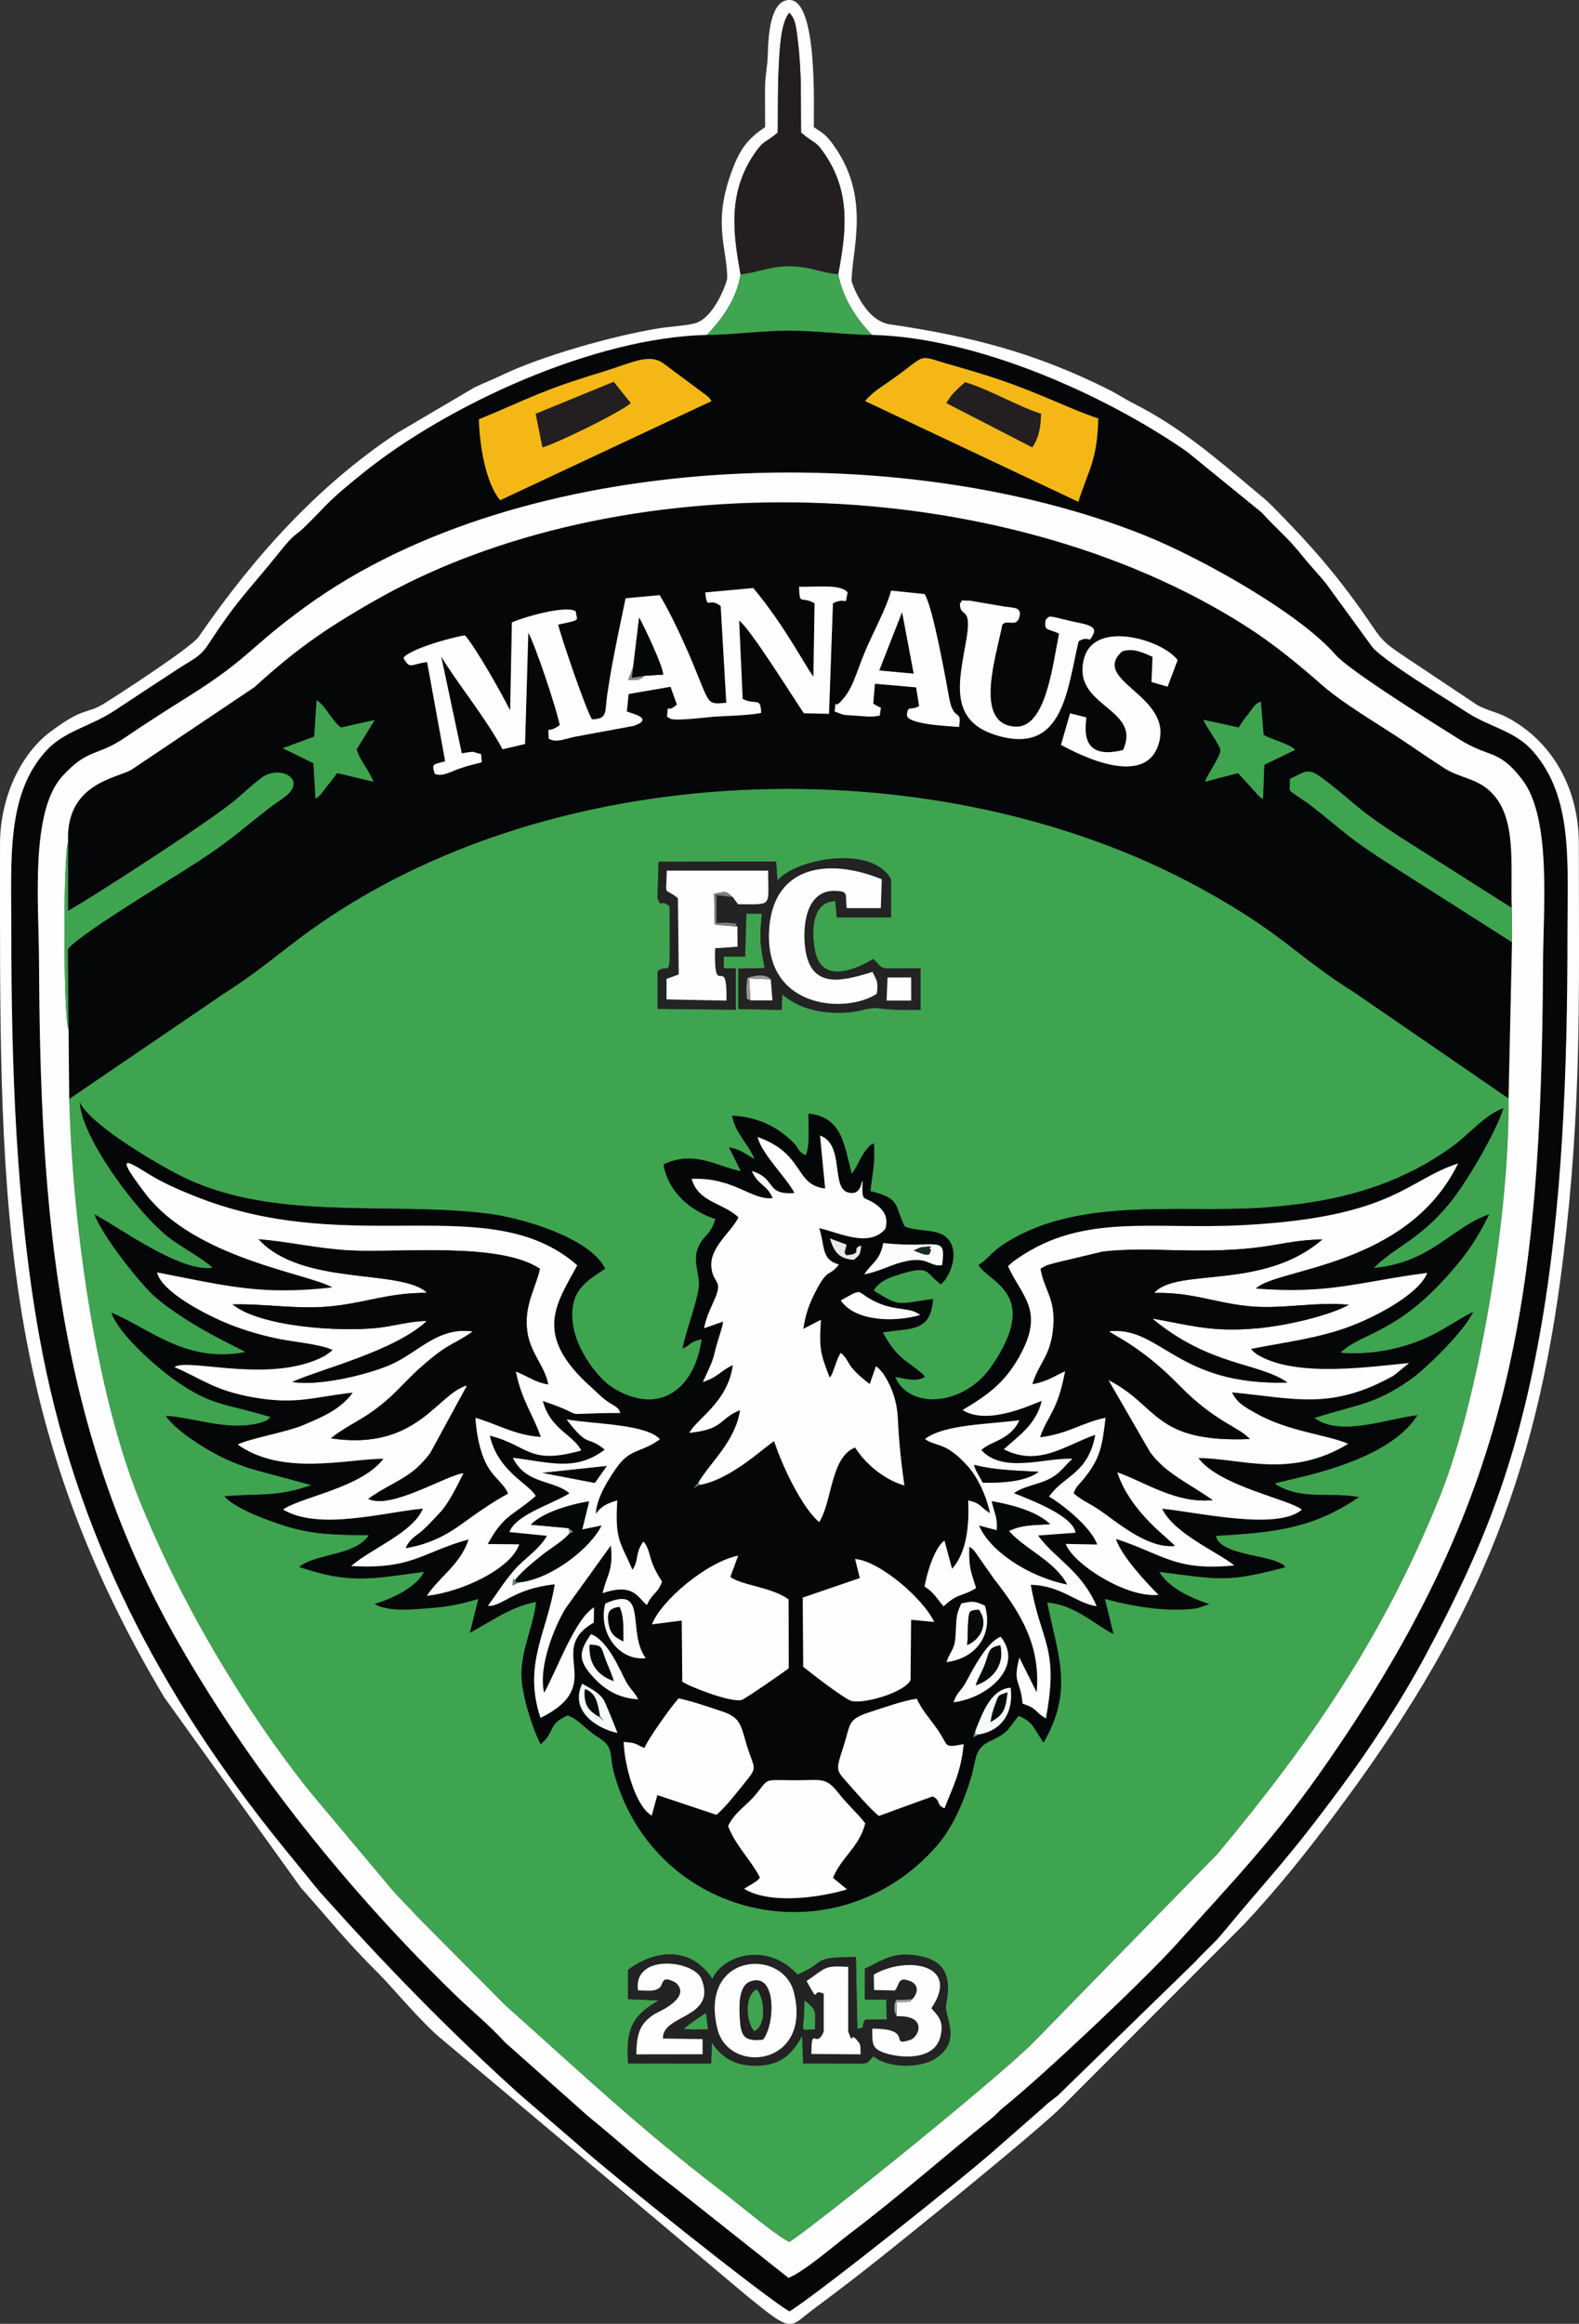 <?xml version="1.0" encoding="UTF-8"?>
<!DOCTYPE svg PUBLIC "-//W3C//DTD SVG 1.1//EN" "http://www.w3.org/Graphics/SVG/1.1/DTD/svg11.dtd">
<!-- Creator: CorelDRAW 2020 (64 Bit) -->
<svg xmlns="http://www.w3.org/2000/svg" xml:space="preserve" width="206.048mm" height="303.036mm" version="1.1" style="shape-rendering:geometricPrecision; text-rendering:geometricPrecision; image-rendering:optimizeQuality; fill-rule:evenodd; clip-rule:evenodd"
viewBox="0 0 845.36 1243.28"
 xmlns:xlink="http://www.w3.org/1999/xlink"
 xmlns:xodm="http://www.corel.com/coreldraw/odm/2003">
 <rect x="0" y="0" width="845.36" height="1243.28" fill="#333333" stroke="none"/>
 <defs>
  <style type="text/css">
   <![CDATA[
    .fil1 {fill:#040608}
    .fil7 {fill:#050809}
    .fil11 {fill:#060A0A}
    .fil15 {fill:#182D22}
    .fil3 {fill:#231F20}
    .fil4 {fill:#232324}
    .fil0 {fill:#3EA44F}
    .fil6 {fill:#3FA550}
    .fil18 {fill:#688374}
    .fil20 {fill:#728C7D}
    .fil13 {fill:#817D7F}
    .fil19 {fill:#819C8D}
    .fil17 {fill:#878788}
    .fil14 {fill:#979898}
    .fil16 {fill:#A19E9F}
    .fil12 {fill:#E7E9E8}
    .fil5 {fill:#F4B716}
    .fil9 {fill:#F5F9F7}
    .fil10 {fill:#F7FBF9}
    .fil8 {fill:#FCFCFC}
    .fil2 {fill:#FEFEFE}
   ]]>
  </style>
 </defs>
 <g id="Camada_x0020_1">
  <g id="_2346485228912">
   <path class="fil0" d="M336.23 1053.9c13.52,-10.22 33.13,-13.55 45.19,4.88 5.33,-12.47 28.98,-20.33 45.56,-2.37 16.57,-6.98 6.43,-9.35 31.28,-9.35l0.75 38.58c5.97,-2.24 0.94,1.09 4.15,-5.07l11.55 -0.14 -0.15 -10.61 -11.53 0 0.03 -16.57c9.72,-4.55 16.04,-10.09 31.41,-6.24 12.74,3.19 14.65,12.7 12.06,25.21 -1.37,6.61 9.17,19.5 -5.82,29.14 -8.53,5.49 -25.66,4.99 -33.03,-1.19 -4.73,4.13 -0.21,4 -16.06,3.84 -7.2,-0.07 -14.41,-0.02 -21.61,-0.02l-0.52 -14.74c-4.77,8.04 -9.57,15.04 -22.7,15.86 -13.16,0.82 -21.08,-4.82 -25.65,-12.43l-0.39 11.32 -44.46 -0.03c-1.22,-17.27 1.4,-25.26 16.34,-33.7l-16.4 -0.71 0.01 -15.66zm-285.54 -404.08c12.51,6.41 45.83,31.23 63.15,28.46 -4.08,-4.18 -18.02,-11.96 -23.35,-16.14 -17.77,-13.94 -46.97,-53.88 -47.79,-72.37 5.21,11.39 37.83,31.1 53.58,39.11 49.1,24.99 111.21,13.79 164.62,20.39 18.28,2.26 54.9,12.88 63.03,29.46 -9.72,6.68 -19.96,11.51 -17.16,30.37 1.69,11.39 10.06,23.6 16.68,29.77 6.99,6.51 22.14,13.86 34.81,7.24 9.77,-5.1 15.53,-16.2 17.38,-29.69 -7.24,1.81 -5.06,2.55 -10.24,5.13 1.6,-9.18 9.18,-28.3 8.79,-35.26 -0.36,-6.39 -3.15,-12.38 -0.47,-18.8 2.93,-7.01 6.68,-6.3 9.25,-15.33 -13.21,-4.29 -25.29,-14.34 -27.74,-29.19 16.32,-7.75 28.21,0.98 41.33,3.61l-6.29 -12.78c6.53,1.39 8.5,3.53 13.71,6.36 -3.39,-8.26 -10.16,-13.6 -12.1,-23.22 13.06,0.52 23.5,5.4 32.23,13.8 4.5,4.32 1.85,4.54 7.2,7.43 2.36,-4.86 1.43,-15.51 1.47,-22.41 18.12,2.1 18.88,16.23 23.18,32.27 2.93,-3.6 4.92,-9.77 8.23,-13.37 2.68,-2.92 0.19,-0.98 3.59,-2.91 0.87,10.19 -0.84,15.94 -1.86,25.52 16.22,3.99 12.58,7.05 18.37,18.9 8.89,3.62 20.14,0.31 24.61,8.79 4.02,7.61 -0.81,18.51 -5.23,22.12 -7.9,-5.71 -5.77,-10.03 -19.43,-6.12 -7.87,2.25 -13.38,4.22 -16.57,9.49 14.87,9.29 12.61,6.95 31.79,4.55 -1.23,17.59 -11.34,15.44 -26.94,17.78 3.63,6.49 5.82,9.65 10.66,14.05 1.8,1.64 11.93,8.38 11.81,9.92 -5.7,2.88 -9.7,0.59 -15.8,-0.03 7.57,17.7 37.07,15.72 51.84,-6 26.38,-38.78 -1.67,-44.47 -7.15,-53.93 5.35,-3.5 6.65,-6.55 12.28,-10.34 39.39,-26.61 93.63,-17.37 138.72,-20.27 39.67,-2.56 73.55,-11.28 103.97,-33.76 7.15,-5.29 16.88,-16.57 25.96,-19.42 -4.63,14.24 -20.47,40.49 -28.42,50.26 -16.59,20.37 -29.24,23.31 -40.98,35.11 30.62,-2.66 41.75,-21.82 61.71,-28.61 -3.99,8.48 -9.58,17.48 -14.82,24 -32.64,40.63 -52.36,38.05 -64.77,49.97 14.44,1.2 28.78,-1.26 40.88,-5.84 12.53,-4.74 19.96,-10.78 30.18,-16.04 -4.33,9.93 -25.43,30.64 -34.16,36.64 -19.15,13.17 -27.51,12.67 -50.81,20.11 13.68,10.4 39.15,0.41 55.14,-1.43 -16.84,26.88 -71.9,34.29 -76.37,36.62 14.32,9.19 29.3,4.23 45.1,7.18 -24.14,16.18 -42.74,18.84 -76.64,20.69 2.04,9.73 24.94,10.21 33.17,14.04 4.68,2.17 2.1,0.92 4.07,2.75 -31.16,8.28 -35.25,6.58 -67.54,2.46 4.95,8.43 16.42,13.86 26.74,17.29l-6.56 2.25c-16.29,2.15 -34.08,-0.98 -49.26,-5.05l4.57 18.72c-9.79,-4.7 -20.4,-15.64 -35.44,-16.8 5.6,28.55 14.38,46.52 -1.95,74.98l-5.75 -8.96c-1.99,-2.51 -4.26,-4 -7.51,-5.38 -5.67,6.18 -4.42,8.48 -15.01,13.32 -8.92,4.08 -7.68,9.65 -10.3,18.73 -4.23,14.63 -10.64,28.5 -18.75,37.68 -54.33,61.57 -151.05,38.55 -172.45,-38.58 -3.14,-11.31 0.32,-14.21 -9.01,-19.94 -6.35,-3.9 -9.85,-9.26 -15.96,-11.43 -10.96,4.58 -6.42,8.67 -14.52,15.37 -4.09,-7.74 -10.22,-26.48 -10.23,-37.21 -0.01,-13.72 6.34,-25.48 7.83,-38.87 -13.32,2.26 -24.95,10.98 -35.42,16.46l4.52 -18.09c-9.32,2.74 -16.11,4.21 -26.5,4.97 -8.25,0.6 -18.83,1.76 -26.81,-1.12l-2.16 -1.13c10.29,-3.05 22.95,-9.59 26.36,-17.23 -28.74,3.93 -39.93,6.5 -66.8,-2.57 1.05,-0.87 1.08,-0.97 2.99,-1.95 10.43,-5.34 27.4,-4.92 34.33,-15 -16.48,-0.29 -29.15,-0.12 -44.33,-4.84 -10.55,-3.28 -27.15,-9.47 -33.06,-15.99 19.74,-1.64 28.28,0.49 46.58,-6.02l-23.02 -6.19c-7.71,-1.95 -14.53,-4.02 -21.72,-7.24 -11.52,-5.16 -28.56,-16.27 -33.18,-23.62 14,1 29.58,6.7 44.1,4.97 1.95,-0.23 5.15,-0.71 7.13,-1.44 4.17,-1.55 2.18,-0.5 4.78,-2.91 -24.04,-7.42 -30.85,-5.47 -51.08,-19.67 -9.78,-6.86 -30.25,-24.64 -34.06,-36.12 20.9,8.7 39.75,27.14 71.68,21.09 -1.61,-1.56 -28.92,-13.08 -48.16,-29.43 -6.95,-5.91 -28.23,-32.24 -32.53,-44.18zm301.94 -188.81l62.91 -0.07 0.69 10.21c9.22,-11.51 50.39,-19.64 60.76,-0.76l0.06 20.4 -29.07 -0 -0.74 -8.68c-15.77,0.17 -11.91,25.04 -9.93,30.08 5.17,13.22 21.18,6.32 30.2,0.9 7.15,6.34 0.11,4.93 25.31,4.93l0 22.25c-7.87,0 -14.32,0.21 -21.8,-0.79 -6.44,-0.86 -9.62,1.75 -17.92,2.24 -14.49,0.86 -26.39,-2.73 -34.25,-9.79l-0.42 8.4 -23.14 -0.53 -0 -21.58 14.1 -0.33c-2.51,-12.95 -2.8,-15.15 -1.5,-29.07l-8.3 -0.08 -0.66 23 -11.44 0c0.28,8.21 -1.86,6.12 6.44,6.27l0 22.2 -41.85 -0.48 0 -20.14c7.55,-5.51 6.48,9.6 6.48,-34.74 -5.76,-4.59 -3.81,1.85 -6.56,-4.34l0.65 -19.52zm-315.61 126.94c1.92,70.63 14.78,157.49 37.15,213.54 22.67,56.79 57.79,114.78 91.78,157.17l42.88 51.14c5.02,6 9.41,9.88 14.66,15.73l46.92 47.23c41.56,37.01 71.02,65.16 116.82,100.22 7.51,5.75 28.73,23.53 35.4,26.52 19.02,-13.03 107.5,-84.33 129.72,-105.91l99.41 -101.7c49.07,-58.83 88.83,-115.81 119.34,-191.92 19.98,-49.84 37.11,-148.45 36.53,-212.32l-82.39 -56.59c-31.49,-19.74 -37.82,-31.33 -81.92,-55.57 -142.73,-78.46 -353.92,-71.66 -484.61,27.67 -13.64,10.37 -23.61,18.75 -39.32,28.69l-82.38 56.09z"/>
   <path class="fil1" d="M169.51 374.59c5.38,3.68 7.47,10.19 12.94,14.64l18.16 -4 -9.68 15.68c2,6.55 6.33,10.57 9.02,17.33l-19.39 -4.65 -8.89 11.49c-0.23,0.22 -0.67,0.59 -0.87,0.77 -0.2,0.18 -0.77,1.03 -0.92,0.76 -0.15,-0.27 -0.61,0.53 -0.95,0.76l-1.12 -19.02 -16.43 -8.04 16.87 -6.24 1.27 -19.48zm493.69 14.62c1.61,-2.69 3.52,-5.22 5.86,-8.24 2.23,-2.88 2.93,-4.62 5.98,-5.55l1.48 17.76c3.98,2.31 14.63,5.12 16.88,7.99l-16.53 7.98 -0.68 18.37c-2.45,-1.57 -0.79,-0.37 -2.76,-2.24l-10.57 -11.7 -17.82 4.65c1.94,-4.74 8.62,-14 8.34,-17.07 -0.21,-2.33 -7.39,-11.99 -9.16,-16.09l18.98 4.13zm-216.36 -8.56c1.17,-8.37 -0.73,-1.2 2.88,-4.88 6.95,-7.09 8,-14.1 13.37,-27.04 4.14,-9.98 11.45,-23.15 14.01,-32.74l17.92 1.87c4.46,6.77 11.63,47.19 13.15,55.56 2.42,13.34 7.02,5.22 5.27,15.54 -7.42,-0.62 -28.49,-1.49 -27.89,-6.69 0.6,-5.17 1.78,-1.77 6.55,-4.51l-1.63 -10.01 -22.05 -1.93 -0.91 10.62c5.62,3.74 3.95,0.14 3.55,6.39 -4.77,1.07 -8.37,0.33 -13.38,0.04 -1.22,-0.07 -5.26,-0.3 -6.18,-0.49l-4.65 -1.71zm154.43 20.61c10.45,-22.84 -28.21,-22.9 -20.8,-49.25 5.79,-20.6 42.14,-9.59 50,1.16l-5.37 14.22 -8.6 -2.49 0.54 -13.51c-4.74,-1.99 -10.22,-5.03 -16.36,-2.81 -16.74,15.35 25.62,23.18 20.1,47.65 -6.67,29.57 -51.75,2.6 -52.75,2.29l4.87 -16.87 8.69 2.18c-0.01,3.69 -4.71,23.61 19.68,17.44zm-83.87 -59.24c3.19,-18.76 -3.57,-10.82 -3.47,-19.26 2.65,-2.02 -2.05,-1.41 5.54,-1.35l17.46 2.99c5.27,0.89 10.07,0.19 8.93,5.33 -1.44,6.47 -7.07,1.21 -9.28,4.61 -3.15,16.68 -15.39,52.65 6.55,54.42 16.51,1.33 20.18,-31.1 23.86,-49.75 -6.26,-2.99 -8.24,-1.12 -7.1,-7.56 2.26,-1.46 -0.34,-2.6 10.23,0.1 9.22,2.36 17.66,2.56 15.25,7.6 -2.92,6.11 -1.3,0.33 -7.89,3.88 -6.25,26.5 -8.35,61.46 -44.4,50.24 -25.73,-8.01 -19.33,-29.78 -15.69,-51.24zm-114.11 -27.4c17.07,20.47 27.94,41.99 32.19,47.4l0.62 -39.26c-7.57,-4.29 -7.92,1.74 -8.3,-8.78 9.95,0.04 22.52,-1.49 25.98,2.99 -1.71,8.62 0.37,1.82 -7.84,5.78l-2.11 59.16 -13.44 -0.31c-4.43,-6.23 -28.45,-45.08 -34.67,-49.57l1.89 41.95c7.34,3.56 9.6,-1.39 9.89,7.45 -6.73,1.38 -18.36,1.56 -25.41,2.02 -3.36,0.22 -22.86,2.81 -23.85,0.66 -0.22,-0.48 -0.79,-0.3 -1.13,-0.55 0.83,-8.76 -0.77,-1.04 5.28,-6.62l-3.4 -9.5 -22.44 3.86 -0.97 9.36c2.34,1.05 15.12,3.64 3.73,7.69l-31.95 5.9c-5.76,1.3 -9.95,3.25 -13.61,0.89 -0.08,-8.43 -1.5,-1.64 5.94,-7.24 -2.03,-9.67 -13.04,-42.56 -16.84,-49.38l-1.75 59.53 -12.08 2.82c-8.34,-16.05 -26.18,-38.01 -32.83,-49.74l11.03 51.92c1.31,-0.2 4.84,-0.86 5.98,-0.8l3.46 1.01c0.19,-0.33 0.71,0.32 1,0.57 -0.23,6.31 3.58,2.26 -11.51,7.33 -4.85,1.63 -9.47,4.66 -13.41,2.81 -1.76,-5.7 -0.86,-4.76 5.59,-6.69l-9.67 -53.07c-8.72,1.14 -9.15,4.16 -12.66,-2.19 2.95,-4.65 26.44,-11.25 32.96,-12.08 6.44,7.6 18.92,29.97 24.17,40.13l0.93 -47.04c5.19,-2.51 29.08,-9.56 34.22,-5.9 0.11,4.86 4.04,4.26 -9.45,7.05 1.62,7.03 15.37,47.11 18.16,50.68 8.61,-0.2 6.74,-4.02 8.16,-13.53 0.87,-5.84 1.8,-11.45 2.86,-17.1 2.2,-11.69 4.45,-22.25 6.92,-34.11l18.24 -1.71c5.37,8.9 11.17,21.18 15.4,30.97 12.04,27.83 8.69,27.58 20.27,26.65l-3 -51.8c-6.76,-5.15 -7.08,2.85 -8.28,-7.24l25.72 -2.35zm-366.82 135.94l-0.03 36.76c15.3,-8.66 78.3,-49.53 90.12,-59.77 5.03,-4.35 7.91,-7.17 13.31,-11.3 9.84,-7.55 25.63,0.84 11.97,10.59 -2.71,1.94 -5.28,3.57 -7.62,5.4 -19.04,14.85 -20.97,17.81 -45.01,33.1 -8.77,5.58 -60.4,36.96 -62.9,42.69l0.38 42.58 0.35 37.34 82.38 -56.09c15.71,-9.94 25.68,-18.32 39.32,-28.69 130.69,-99.33 341.88,-106.13 484.61,-27.67 44.09,24.24 50.42,35.83 81.92,55.57l82.39 56.59 1.84 -83.57 -63.29 -40.3c-25.84,-16.54 -24.01,-16.86 -44.07,-32.62 -3.12,-2.45 -4.01,-2.64 -7.69,-5.32 -5.04,-3.66 -3.9,-1.82 -3.78,-9.16 7.82,-3.59 9.3,-6.26 16.6,-0.86 18.25,13.52 16.06,14.86 42.08,31.82l60.02 38.08c-0.81,-23.08 2.95,-48.55 -11.34,-62.18 -7.82,-7.45 -16.22,-7.11 -24.93,-12.7 -7.89,-5.07 -14.18,-9.46 -21.71,-14.49 -13.97,-9.32 -32.02,-19.73 -43.76,-30.02 -12.33,-10.79 -25.41,-21.69 -40.85,-31.52 -130.61,-83.16 -335.87,-88.19 -466.71,-13.19 -27.78,15.92 -42.03,26.27 -63.91,46.03l-65.83 44.17c-7.77,4.48 -35.4,7.3 -33.86,38.71z"/>
   <path class="fil1" d="M389.8 976.97c3.65,-7.45 9.12,-10.31 13.99,-15.94 8.63,-9.97 3.51,-8.64 21.74,-8.56 14.44,0.06 16.47,-1.95 23.39,6.89 4.94,6.31 10.35,10.92 14.3,16.17 -3.18,12.75 -12.95,18.23 -17.24,29.14l7.48 6.18c-14.39,4.31 -40.99,8.25 -55.06,-0.32l6.24 -3.81c1.94,-1.6 1.01,-0.67 2.22,-2.24 -4.92,-9.53 -12.91,-16.81 -17.06,-27.5zm115.85 -9.47c-5.04,-2.47 -1.39,-3.73 -6.3,-6.44l-28.85 10.48c-3.83,-3.07 -11.63,-11.82 -15.06,-15.78 -8.2,-9.48 -8.33,-7.34 -3.64,-22.04 3.69,-11.57 1.86,-13.86 14.04,-17.77 7.45,-2.39 16.8,-5.83 24.97,-7.13 2.86,6.19 6.47,10.03 10.47,15.58 7.17,9.94 3.07,10.91 14.65,8.73 -1.58,15.64 -5.92,23.02 -10.28,34.37zm-171.74 -35.5c7.03,0.45 5.54,0.91 11.13,3.22 1.84,-4.87 14.55,-22.54 18.25,-26.57 8.01,1.78 15.77,4.47 23.58,7.1 9.72,3.26 9.77,7.65 12.79,17.6 4.17,13.75 6.42,11.39 -1.26,20.82 -4.61,5.66 -9.78,12.49 -14.85,16.8l-31.64 -10.57 -3.01 10.96c-8.77,-5.08 -14.6,-26.86 -15,-39.34zm190.48 -4.13l-3.37 1.53 1.22 -3.61c2.9,-6.61 7.5,-22.24 18.83,-22.82 1.73,13.67 -5.12,22.89 -16.68,24.9zm-212.71 -27.06c4.49,2.49 9.54,5.09 11.7,8.96 0.9,1.62 6.71,15.83 7.2,17.39 -11.46,-2.46 -25.72,-12.07 -18.89,-26.35zm198.79 9.91c2.4,-5.99 2.7,-4.52 5.87,-9.37 2.21,-3.39 10.75,-22.41 19.43,-25.67 12.79,16.22 -7.52,33.01 -25.3,35.04zm-194.02 -36.44c9.39,3.54 16.04,20.62 18.65,25.26 2.57,4.57 4.33,5.25 6.57,9.59 -11.1,-0.6 -18.42,-5.85 -23.63,-11.42 -8.4,-8.99 -8.62,-13.68 -1.59,-23.44zm190.26 14.93c1.98,-5.87 4.29,-6.31 4.83,-13.67 0.68,-9.12 -0.18,-10.67 3.12,-17.66 6.31,-1.53 7.59,-1.1 12.63,1.16 4.73,15.85 -5.26,28.38 -20.58,30.17zm-182.65 -31.34c23.46,-10.32 11.18,14.84 21.63,29.26 -14.81,1.5 -25.66,-14.21 -21.63,-29.26zm133.74 -23.82c13.27,1.14 36.63,21.39 42.34,33.7l-12.37 -1.17 -0.29 32.21c-2.8,6.23 -23.34,12.65 -31.25,11.32 -3.61,-0.61 -23.02,-15.8 -26.2,-18.38l-0.28 -37.02 30.57 -10.45 -2.52 -10.21zm-66.83 9.66c6.59,4.6 22.01,5.33 31.22,11.97l0.07 36.83c-2.72,2.15 -23.21,16.31 -25.15,16.93 -5.25,1.69 -27.35,-6.8 -31.83,-9.71l-0.29 -32.76 -15.92 2.05c4.67,-12.48 29.09,-33.28 46.13,-36.76l-4.23 11.45zm-87.61 -84.26c15.7,2.53 42.51,2.49 49.92,10.53 -9.79,7.29 -15.78,4.79 -22.91,14.83 -4.15,5.84 -10.96,16.1 -11.43,25.1 2.92,-3.85 5.2,-5.28 11.51,-7.21 -1.34,21.49 1.62,22.02 8.11,37.15 3.69,-5.26 1.18,-8.78 5.92,-15.15 2.91,3.49 3.06,7.13 4.68,11.52 1.26,3.41 3.64,7.63 5.27,9.96 -2.52,6.62 -5.19,6.01 -8.09,12.46 -4.56,-2.98 -6.42,-12.27 -23.74,-6.28 2.38,-10.39 5.81,-11.77 4.4,-25.51l-24.05 33.34c-5.91,9.34 -15.02,31.77 -11.65,45.47 7.25,-13.12 16.62,-39.65 26.69,-45.7l-0.12 8.1c-26.24,15.08 7.82,33.15 -28.53,51.01 -9.55,-28.75 3.66,-46.11 7.63,-71.45 -22.3,2.29 -28.37,12.16 -35.75,11.5 5.08,-6.92 8.27,-12.36 14.18,-19.22 5.26,-6.1 13.12,-10.69 17.44,-18.25l-20.14 -1.98c3.47,-9.33 22.19,-14.6 32.17,-20.73 -8.47,-7.35 -23.2,-4.58 -30.33,-19.02 19.8,2.36 33.35,7.55 49.2,-4.35 -9.74,-8.03 -8.33,-0.27 -20.4,-16.11zm221.97 16.32c11.67,12.93 34.05,3.98 48.8,4.76 -4.4,3.63 -5.96,7.51 -12.79,10.91 -5.81,2.89 -13.77,3.78 -18.49,7.46 10.25,4.11 31.69,12.33 32.92,21.13l-20.05 1.5c9.02,12.44 22.98,18.52 31.38,37.8 -10.53,-1.27 -18.89,-11.09 -35.28,-11.43 5.52,31.23 15.24,33.45 8.09,71.46 -6.51,-3.77 -4.02,-5.11 -12.48,-7.88 -1.09,-13.13 -5.42,-10.2 -1.71,-24.6l9.25 18.55c2.44,-26.24 -9.94,-44.19 -23.03,-60.98l-10.22 -14.57c-2.03,-2.11 -0.29,-0.6 -2.84,-2.35 -0.27,10.93 0.73,13.02 3.66,22.06 -6.48,4.42 -9.8,2.53 -17.41,9.85 -3.08,-3.53 -5.3,-7.77 -10.19,-10.59 1.24,-6.76 5.18,-20.79 10.68,-24.56l4.07 15.07c7.75,-8.68 9.28,-22.76 8.61,-36.6 7.3,1.63 5.91,3.32 11.72,6.82 -2.06,-9.76 -6.81,-19.43 -11.89,-25.11 -11.93,-13.34 -16.72,-10.19 -22.97,-14.55 10.34,-7.94 34.32,-7.85 50.55,-10.09 -3.79,8.67 -11.92,10.77 -16.95,13.54 -0.38,0.21 -1.5,0.91 -1.81,1.12l-1.64 1.31zm-55.68 -78.89c10.24,4.64 17.47,2.29 22.98,6.64 -13.64,4 -34.9,3.51 -42.49,-7.8 13.3,-7.36 7.02,-4.5 19.51,1.16zm-6.93 -15.14c4.45,-6.58 8.36,-7.29 10.18,-16.72 29.15,3.24 33.81,-5.13 31.48,11.84 -7.24,1.01 -7.42,-5.39 -21.62,-1.57 -7.12,1.91 -12.83,5.21 -20.03,6.45zm-5.57 -7.73c-7.96,-0.48 -10.67,-4.29 -12.78,-11.42l8.87 3.31c-1.31,5.8 -1.47,3.29 -0.2,5.63 9.7,-0.66 2.12,-3.67 8.04,-5.11 -0.64,5.46 -0.98,4.92 -3.92,7.59zm84.92 1.21c0.24,-0.19 0.59,-0.46 0.83,-0.65 0.07,-0.05 2.47,-1.72 2.56,-1.78 35.28,-23.87 71.61,-14.78 120.37,-17.37 80.43,-4.28 87.22,-24.1 114.78,-32.98 -27.13,55.7 -97.45,55.88 -108.28,66.92 39.63,3.15 56.07,-3.79 91.76,-8.38 -4.03,10.67 -25.5,22.48 -40.35,28.23 -17.25,6.68 -35.28,8.73 -54,12.43 1.59,1.71 0.39,0.8 2.66,2.48 2.77,2.05 -2.31,-1.11 1.88,1.23 20.8,11.63 59.28,5.8 80.13,3.85l-8.3 6.73c-33.51,18.74 -52.97,12.15 -86.53,8.96 2.73,5.69 6.57,7.7 12.81,11.22 17.57,9.91 38.63,11.48 49.36,16.34 -31.17,18.91 -57.48,7.6 -80.18,7.58 11.35,15.05 47.11,21.57 55.44,27.56 -12.99,11.58 -57.33,1.12 -74.85,-0.44 6.36,13.35 29.92,23.25 38.64,30.33 -31.83,3.16 -38.04,-6.02 -63.33,-14.18 2.78,9.25 17.73,24.93 22.76,29.9 -17.06,1.88 -45.77,-16.54 -49.65,-27.22l16.85 0.33c-3.27,-9.21 -17.94,-21 -25.76,-25.68 7.65,-11.19 20.91,-11.95 24.73,-33.04 -16.09,5.58 -30.23,17.3 -48.96,7.75 7.54,-6.94 17.28,-13.08 20.28,-25.9 -4.59,1.52 -28.86,13.59 -42.34,4.88 14.7,-8.71 23.7,-15.66 31.59,-30.89 11.81,-22.79 -0.02,-29.97 -7.31,-46.11l2.41 -2.13zm-457.97 5.52c38.63,7.53 55.88,12.23 93.83,8.04 -12.83,-7.52 -73.41,-15.34 -100.08,-50.19 -21.52,-28.12 -3.85,-12.84 9.12,-6.28 6.51,3.29 13.25,6.11 20.23,8.79 82.95,31.8 155.73,-4.68 201.85,35.85 -11.12,20.57 -23.99,37.03 7.14,64.91 2.79,2.5 4.8,4.79 8.42,7.5 3.51,2.63 6.6,3.23 7.46,6.59 -37.8,0.08 -13.14,3.13 -41.46,-6.42 3.99,15.18 16.24,17.96 20.56,26.48 -28.32,8 -27.92,-2.6 -48.95,-7.94 4.4,19.36 20.98,25.62 24.6,32.31 -12.74,10.99 -17.04,9.83 -25.69,25.69l16.85 0.17c-4.49,13.05 -30.42,25.37 -49.46,27.55 6.74,-10.26 17.88,-16.57 22.38,-30.2 -24.82,6.77 -30,16.2 -62.88,14.23 11.25,-9.63 33.14,-17.88 38.4,-30.71 -21.87,2.08 -55.48,11.88 -74.91,0.51 9.81,-6.81 41.82,-11.5 53.78,-27.15 -19.1,-0.09 -53.71,9.54 -78,-7.59 4.94,-2.91 26.2,-6.71 34.68,-10.27 10.64,-4.47 20.48,-8.63 26.9,-17.56 -21.25,2.34 -30.25,6.64 -53.57,2.49 -20.78,-3.7 -27.73,-10.17 -41.9,-16.13 7.02,-5.18 51.61,9.47 80.52,-6.01l3.43 -2.45c0.12,-0.45 0.53,-0.46 0.77,-0.72 -6.97,-3.17 -20.88,-4.3 -28.93,-5.95 -8.91,-1.83 -17.65,-4.34 -25.71,-7.51 -12.7,-5 -37,-17.49 -39.38,-28.01zm290.46 113.68l-3.21 1.7 2.59 -3.03c6.97,-11.57 19.58,-21.71 22.3,-38.68 -11.46,4.59 -8.3,10.23 -27.11,12.17 3.34,-7.18 20.67,-16.28 23.2,-36.27 -6.97,3.35 -7.23,5.98 -16,9.12 2.32,-5.42 4.99,-9.62 6.48,-16.48 1.14,-5.24 4.08,-12.65 4.33,-15.9l-10.19 3.57c1.49,-7.19 3.71,-10.73 6.1,-16.56 3.78,-9.2 -1.07,-7.39 -2.12,-15.56 -1.42,-11.06 10.58,-19.13 14.44,-27.2 -8.4,-8.01 -21.39,-7.88 -25.07,-20.6 22.73,-0.93 32.08,11.7 43.42,10.27 -3.49,-7.64 -7.95,-6.91 -11.2,-14.48 13.56,4.15 6.95,12.99 22.86,11.76 -4.77,-8.81 -17.44,-20.68 -19.8,-29.95 25.43,8.94 19.61,25.69 36.2,27.57l-2.74 -28.35c13.11,4.67 5.87,27.44 14.64,30.33 5.17,1.71 7.06,-2.08 7.58,-4.91 0.11,-0.62 0.32,-0.81 0.55,-1.18 -0.48,12.55 0.29,7.37 7.82,13.1 4.21,3.2 6.09,7.54 4.26,12.74 -8.91,10.17 -24.95,1.65 -35.28,-0.51 3.19,9.81 1.01,16.91 10.53,19.39 -5.41,7.09 -5.75,1.29 -12.64,14.79 -3.27,6.4 -5.27,11.82 -6.38,19.66l9.39 -4.84c-1.12,16.01 -0.03,18.54 4.71,30.96 0.24,-0.29 0.51,-0.72 0.64,-0.94 0.12,-0.22 0.46,-0.68 0.6,-0.96l2.01 -5.45c0.88,-2.63 1.41,-3.83 2.63,-5.94 5.66,4.77 1.75,6.23 15.55,16.73l3.31 -9.54c1.24,0.98 1.14,0.65 2.96,2.8 1.78,2.1 0.39,0.33 1.8,2.53 4.14,6.48 6.54,14.23 6.93,22.07 0.71,14.38 1.67,22.67 3.53,36.38 -11.74,-3.37 -21.7,-12.73 -26.36,-20.33 -13.26,5.3 -12.16,28.86 -19.25,39.91 -8.91,-7.35 -19.71,-29.74 -24.09,-43.24 -4.37,2.25 -22.74,20.45 -39.91,23.36zm-260.72 -116.16c-17.31,2.77 -50.63,-22.06 -63.15,-28.46 4.3,11.94 25.58,38.27 32.53,44.18 19.24,16.35 46.55,27.88 48.16,29.43 -31.93,6.05 -50.78,-12.39 -71.68,-21.09 3.81,11.48 24.28,29.25 34.06,36.12 20.23,14.2 27.03,12.26 51.08,19.67 -2.6,2.41 -0.61,1.36 -4.78,2.91 -1.98,0.73 -5.17,1.21 -7.13,1.44 -14.51,1.73 -30.09,-3.97 -44.1,-4.97 4.62,7.36 21.67,18.47 33.18,23.62 7.19,3.22 14,5.29 21.72,7.24l23.02 6.19c-18.3,6.51 -26.84,4.37 -46.58,6.02 5.91,6.52 22.51,12.71 33.06,15.99 15.17,4.71 27.85,4.55 44.33,4.84 -6.93,10.09 -23.9,9.66 -34.33,15 -1.91,0.98 -1.93,1.08 -2.99,1.95 26.87,9.07 38.06,6.5 66.8,2.57 -3.41,7.64 -16.07,14.18 -26.36,17.23l2.16 1.13c7.98,2.88 18.56,1.72 26.81,1.12 10.39,-0.75 17.18,-2.23 26.5,-4.97l-4.52 18.09c10.47,-5.48 22.1,-14.19 35.42,-16.46 -1.49,13.39 -7.84,25.15 -7.83,38.87 0.01,10.73 6.14,29.47 10.23,37.21 8.1,-6.71 3.56,-10.79 14.52,-15.37 6.11,2.18 9.61,7.53 15.96,11.43 9.33,5.73 5.87,8.63 9.01,19.94 21.4,77.13 118.12,100.15 172.45,38.58 8.1,-9.18 14.51,-23.04 18.75,-37.68 2.63,-9.08 1.38,-14.66 10.3,-18.73 10.59,-4.84 9.33,-7.14 15.01,-13.32 3.25,1.38 5.51,2.87 7.51,5.38l5.75 8.96c16.33,-28.46 7.55,-46.43 1.95,-74.98 15.04,1.16 25.65,12.1 35.44,16.8l-4.57 -18.72c15.18,4.06 32.97,7.2 49.26,5.05l6.56 -2.25c-10.32,-3.43 -21.78,-8.86 -26.74,-17.29 32.29,4.12 36.38,5.82 67.54,-2.46 -1.97,-1.83 0.61,-0.58 -4.07,-2.75 -8.23,-3.83 -31.13,-4.31 -33.17,-14.04 33.9,-1.85 52.5,-4.51 76.64,-20.69 -15.81,-2.95 -30.78,2.01 -45.1,-7.18 4.47,-2.33 59.53,-9.74 76.37,-36.62 -16,1.84 -41.47,11.83 -55.14,1.43 23.3,-7.43 31.67,-6.94 50.81,-20.11 8.72,-6 29.82,-26.71 34.16,-36.64 -10.22,5.26 -17.65,11.31 -30.18,16.04 -12.1,4.57 -26.45,7.04 -40.88,5.84 12.41,-11.92 32.13,-9.34 64.77,-49.97 5.24,-6.52 10.83,-15.52 14.82,-24 -19.96,6.8 -31.1,25.95 -61.71,28.61 11.75,-11.81 24.39,-14.74 40.98,-35.11 7.96,-9.77 23.8,-36.02 28.42,-50.26 -9.08,2.85 -18.81,14.13 -25.96,19.42 -30.42,22.48 -64.3,31.2 -103.97,33.76 -45.09,2.91 -99.33,-6.33 -138.72,20.27 -5.62,3.8 -6.93,6.84 -12.28,10.34 5.48,9.46 33.53,15.14 7.15,53.93 -14.78,21.72 -44.27,23.7 -51.84,6 6.1,0.61 10.1,2.9 15.8,0.03 0.12,-1.54 -10.01,-8.29 -11.81,-9.92 -4.84,-4.4 -7.02,-7.56 -10.66,-14.05 15.61,-2.33 25.71,-0.18 26.94,-17.78 -19.18,2.41 -16.92,4.74 -31.79,-4.55 3.19,-5.27 8.7,-7.24 16.57,-9.49 13.67,-3.91 11.53,0.41 19.43,6.12 4.42,-3.61 9.25,-14.51 5.23,-22.12 -4.47,-8.48 -15.72,-5.17 -24.61,-8.79 -5.79,-11.85 -2.15,-14.92 -18.37,-18.9 1.02,-9.58 2.73,-15.32 1.86,-25.52 -3.4,1.93 -0.9,-0 -3.59,2.91 -3.31,3.6 -5.3,9.77 -8.23,13.37 -4.29,-16.04 -5.05,-30.17 -23.18,-32.27 -0.04,6.9 0.89,17.55 -1.47,22.41 -5.36,-2.89 -2.7,-3.11 -7.2,-7.43 -8.74,-8.39 -19.17,-13.28 -32.23,-13.8 1.94,9.62 8.72,14.96 12.1,23.22 -5.21,-2.83 -7.18,-4.97 -13.71,-6.36l6.29 12.78c-13.13,-2.63 -25.02,-11.36 -41.33,-3.61 2.45,14.85 14.53,24.9 27.74,29.19 -2.57,9.03 -6.32,8.32 -9.25,15.33 -2.68,6.42 0.11,12.41 0.47,18.8 0.39,6.95 -7.19,26.08 -8.79,35.26 5.18,-2.58 3,-3.32 10.24,-5.13 -1.86,13.48 -7.61,24.58 -17.38,29.69 -12.67,6.62 -27.82,-0.73 -34.81,-7.24 -6.62,-6.17 -14.99,-18.38 -16.68,-29.77 -2.8,-18.85 7.44,-23.69 17.16,-30.37 -8.13,-16.59 -44.74,-27.21 -63.03,-29.46 -53.42,-6.6 -115.52,4.6 -164.62,-20.39 -15.75,-8.02 -48.37,-27.72 -53.58,-39.11 0.82,18.49 30.01,58.42 47.79,72.37 5.33,4.18 19.27,11.96 23.35,16.14z"/>
   <path class="fil1" d="M360.25 1169.65c-18.21,-13.73 -29.05,-24.27 -45.22,-37.32l-44.46 -39.49c-10.02,-10.83 -18.4,-17.29 -28.16,-26.82 -55.72,-54.41 -107,-117.99 -145.94,-185.5 -65.97,-114.37 -75.05,-233.13 -75.57,-366.7 -0.12,-29.94 -4.85,-79.38 12.4,-98.43 13.87,-15.32 18.79,-10.54 33.98,-20.99 10.35,-7.12 22.06,-14.51 33.39,-21.63 33.43,-21 32.29,-25.95 63.13,-48.33 116.27,-84.38 318.16,-90.33 448.73,-38.13 30.27,12.1 83.1,41.67 102.47,63.99 7.44,8.58 53.32,37.14 66.21,45.22 16.45,10.32 20.86,4.91 33.62,21.4 15.91,20.55 11.42,68.37 11.27,98.34 -0.92,183.11 -16.97,288.25 -119.95,434.02 -25.7,36.39 -47.36,58.6 -75.96,90.5 -17.08,19.05 -71.97,70.83 -92.34,87.16 -3,2.4 -4.55,4.45 -7.56,6.86 -25.53,20.46 -48.24,40.67 -75.87,61.64 -7.98,6.05 -23.81,19.84 -32.28,23.24l-61.88 -49.03zm-103.88 -945.33c28.86,-11.91 32.43,-15.1 65.76,-25.24 16.75,-5.1 25.25,-10.34 33.26,-4.51l23.26 17.31c1.83,1.74 1.03,0.85 2.25,2.71l-113.12 53.01c-7.69,-9.06 -11.03,-29.22 -11.4,-43.3zm206.78 -9.75c3.7,-4.47 8.21,-7.21 12.99,-10.53 20.62,-14.38 14.18,-14.37 30.06,-9.69 5.67,1.67 10.78,3.1 16.8,4.92 31.25,9.44 45.55,18.04 64.98,24.63 -0.55,22.5 -5.06,26.86 -10.67,44.57l-114.15 -53.89zm-84.65 -35.38c-59.86,1.18 -138.86,37.25 -184.51,74.16 -19.01,15.38 -16.28,14.06 -30.08,27.79 -6.94,6.91 -5.01,2.69 -14.47,14.49 -16.41,20.48 -21.69,24.25 -37.85,49.01 -4.56,6.98 -8.55,8.13 -15.92,12.98 -11.36,7.46 -22.85,14.92 -34.09,22.39 -12.92,8.59 -26.87,10.94 -36.54,21.32 -21.76,23.37 -18.97,58.21 -18.97,96.56 -0.01,71.76 2.48,147.18 14.87,216.46 19.1,106.77 65.56,193.4 130.35,273.42l19.52 23.95c35.28,39.38 67.9,73.11 107.08,108.5l31.15 26.8c15.85,14.44 99.36,81.2 113.59,89.61 13.44,-7.95 97.87,-75.17 112.86,-88.91l23.13 -20.26c2.96,-2.9 4.89,-3.93 7.97,-6.57l73.34 -71.37c4.61,-5.2 9.79,-9.45 14.17,-14.74 27.09,-32.72 34.37,-38.66 64.26,-79.07 15.1,-20.41 31.97,-45.95 45.15,-70.61 29.59,-55.37 47.97,-99.81 60.77,-170.69 12.38,-68.6 14.94,-143.97 14.92,-215.08 -0.01,-38.79 3.03,-72.62 -18.31,-97.23 -9.79,-11.29 -23.44,-12.94 -36.33,-21.51 -8.75,-5.82 -45.57,-27.97 -50.32,-35.07l-24.41 -33.51c-4.76,-5.7 -9.01,-10.16 -13.35,-15.58 -7.39,-9.21 -11.6,-12.03 -21.09,-22.32l-39.91 -32.49c-43.96,-30.49 -112.75,-61.26 -168.7,-62.44 -14.09,-0.17 -29.55,-2.28 -44.16,-2.29 -14.39,-0.01 -30.13,2.15 -44.1,2.29z"/>
   <path class="fil2" d="M36.46 450.56c-1.54,-31.4 26.09,-34.22 33.86,-38.71l65.83 -44.17c21.88,-19.76 36.13,-30.11 63.91,-46.03 130.84,-75 336.1,-69.96 466.71,13.19 15.44,9.83 28.52,20.73 40.85,31.52 11.74,10.28 29.79,20.7 43.76,30.02 7.53,5.02 13.81,9.42 21.71,14.49 8.71,5.59 17.11,5.25 24.93,12.7 14.3,13.63 10.54,39.1 11.34,62.18l0.14 18.36 -1.84 83.57c0.58,63.87 -16.56,162.48 -36.53,212.32 -30.51,76.1 -70.27,133.09 -119.34,191.92l-99.41 101.7c-22.22,21.58 -110.7,92.87 -129.72,105.91 -6.67,-2.98 -27.89,-20.77 -35.4,-26.52 -45.81,-35.06 -75.26,-63.21 -116.82,-100.22l-46.92 -47.23c-5.24,-5.86 -9.64,-9.73 -14.66,-15.73l-42.88 -51.14c-33.99,-42.39 -69.11,-100.38 -91.78,-157.17 -22.38,-56.06 -35.24,-142.91 -37.15,-213.54l-0.35 -37.34c-2.83,-5.13 -2.91,-94.33 -0.22,-100.05zm385.68 768.12c8.47,-3.4 24.31,-17.19 32.28,-23.24 27.63,-20.97 50.34,-41.17 75.87,-61.64 3.01,-2.41 4.57,-4.46 7.56,-6.86 20.37,-16.33 75.26,-68.11 92.34,-87.16 28.6,-31.9 50.26,-54.11 75.96,-90.5 102.98,-145.77 119.04,-250.91 119.95,-434.02 0.15,-29.97 4.63,-77.79 -11.27,-98.34 -12.77,-16.49 -17.18,-11.09 -33.62,-21.4 -12.88,-8.08 -58.76,-36.64 -66.21,-45.22 -19.37,-22.32 -72.2,-51.89 -102.47,-63.99 -130.57,-52.21 -332.46,-46.25 -448.73,38.13 -30.84,22.38 -29.7,27.33 -63.13,48.33 -11.33,7.11 -23.04,14.5 -33.39,21.63 -15.18,10.45 -20.1,5.68 -33.98,20.99 -17.25,19.05 -12.52,68.49 -12.4,98.43 0.52,133.57 9.6,252.33 75.57,366.7 38.94,67.51 90.23,131.09 145.94,185.5 9.76,9.53 18.14,16 28.16,26.82l44.46 39.49c16.18,13.05 27.02,23.59 45.22,37.32l61.88 49.03z"/>
   <path class="fil2" d="M448.74 146.72c2.88,14.33 10.77,24.71 18.03,32.47 55.96,1.17 124.75,31.95 168.7,62.44l39.91 32.49c9.49,10.29 13.7,13.11 21.09,22.32 4.34,5.42 8.6,9.88 13.35,15.58l24.41 33.51c4.76,7.1 41.57,29.25 50.32,35.07 12.9,8.57 26.54,10.22 36.33,21.51 21.34,24.61 18.3,58.45 18.31,97.23 0.02,71.11 -2.54,146.48 -14.92,215.08 -12.8,70.88 -31.18,115.32 -60.77,170.69 -13.17,24.66 -30.04,50.2 -45.15,70.61 -29.89,40.41 -37.17,46.35 -64.26,79.07 -4.38,5.29 -9.56,9.54 -14.17,14.74l-73.34 71.37c-3.08,2.64 -5.01,3.66 -7.97,6.57l-23.13 20.26c-14.99,13.75 -99.42,80.96 -112.86,88.91 -14.23,-8.42 -97.74,-75.18 -113.59,-89.61l-31.15 -26.8c-39.18,-35.39 -71.81,-69.12 -107.08,-108.5l-19.52 -23.95c-64.79,-80.03 -111.24,-166.66 -130.35,-273.42 -12.39,-69.28 -14.88,-144.7 -14.87,-216.46 0,-38.34 -2.79,-73.18 18.97,-96.56 9.66,-10.38 23.61,-12.74 36.54,-21.32 11.24,-7.47 22.73,-14.94 34.09,-22.39 7.38,-4.84 11.37,-6 15.92,-12.98 16.16,-24.76 21.44,-28.53 37.85,-49.01 9.46,-11.8 7.52,-7.58 14.47,-14.49 13.8,-13.73 11.07,-12.41 30.08,-27.79 45.64,-36.92 124.65,-72.98 184.51,-74.16 7.17,-7.68 15.6,-18.11 18,-32.38 -4.04,-22.07 -6.9,-43.33 7.25,-64.34 5.24,-7.78 5.64,-5.59 12.64,-11.55 0.21,-11.7 -0.12,-23.02 0.53,-34.79 0.37,-6.7 0.75,-24.07 5.72,-29.28 3.36,3.54 3.62,8.12 4.32,13.46 0.7,5.37 1.11,10.37 1.42,15.82 0.66,11.8 0.32,23.08 0.5,34.79 7.67,6.52 7.63,3.89 13.24,12.4 13.64,20.69 10.7,41.8 6.63,63.4zm-24.77 1096.56l-2.23 0c-4,-0.68 -9.61,-4.96 -21.81,-14.92l-162.77 -136.83c-11.07,-8.83 -26.98,-28.21 -34.14,-35.33 -18.12,-18.03 -26.05,-28.41 -41.98,-46.31l-73.2 -101.93c-90.98,-152.54 -87.83,-274.42 -87.83,-456.38 0,-25.84 11.76,-48.69 26.86,-59.99 18.38,-13.76 19.03,-9.2 28.47,-14.95 8.02,-4.89 47.23,-30.43 50.97,-35.87 29.25,-42.44 63.39,-80.68 106.46,-109.2l40.99 -24.14c5.42,-2.69 9.49,-4.09 14.97,-6.74 20.7,-9.98 58.24,-20.76 83.59,-24.97 6.59,-1.09 12.86,-1.21 19.11,-2.6 11.32,-2.51 17.92,-23.19 17.92,-24.06 0,-17.06 -8.54,-30.04 3.48,-60.21 4.1,-10.3 8.55,-15.33 16.79,-20.84 0,-6.77 -0.06,-13.55 -0.05,-20.31 0.01,-7.83 1.32,-11.19 1.5,-18.77 0.24,-10.27 1.42,-28.95 11.58,-28.95 14.9,0 13.03,55.18 13.03,68.03 4.95,3.32 6.3,3.88 9.98,8.84 21.03,28.31 10.28,56.81 10.28,73.66 0,0.24 6.63,20.98 20.42,23 43.49,6.38 77.97,15.28 117.1,34.88 5.31,2.66 8.45,4.94 13.97,7.74 24.31,12.33 43.27,28.68 63.15,45.4 4.67,3.93 6.4,5.04 10.79,9.47 14.89,15.02 27.92,29.16 40.68,46.17 22.99,30.65 10.42,21.07 42.76,42.63l26.04 17.38c4.94,2.8 10.4,3.76 15.4,6.31 23.14,11.83 39.03,36.44 39.03,68.07 0,82.05 1.59,139.73 -8.42,221.71 -14.72,120.55 -48.81,199.61 -122.88,298.3 -15.98,21.29 -29.61,38.25 -47.83,57.83l-96.94 97.01c-13.56,13.75 -88.82,74.51 -105.2,87.3 -6.97,5.44 -12.97,10.09 -19.65,15.08 -3.35,2.5 -6.43,4.79 -9.93,7.44 -4.96,3.75 -7.5,6.49 -10.45,7.04z"/>
   <path class="fil2" d="M557.1 678.81c2.95,-1.92 3.92,-2.07 8.44,-3.28l24.56 -5.86c12.36,-1.64 28.11,-1.04 40.97,-0.75 49.31,1.12 52.13,-5.31 76.88,-5.82 -31.98,27.6 -77.77,14.74 -90.06,28.6 20.54,-0.35 31.4,5 49.68,7.02 18.23,2.01 36.19,-2.46 54.55,-0.66 -11,6.06 -34.45,11.32 -49,12.6 -24.3,2.14 -34.93,-1.5 -56.27,-5.25 31.07,25.78 57.13,23.45 72.36,34.25 -59.35,1.78 -67.86,-30.5 -95.51,-27.42 3.01,2.52 17.72,8.57 37.43,28.77 19.56,20.05 32.1,22.32 37.95,28.89 -51.91,2.05 -48.69,-18.08 -75.71,-31.59l22.21 38.45c8.25,11.53 20.7,16.72 33.64,25.83 -19.74,1.87 -35.82,-9.59 -51.14,-14.99 7.04,21.95 29.25,36.66 30.81,39.52 -15.53,1.36 -32.1,-14.08 -41.86,-20.35 -4.61,-2.96 -7.88,-4.12 -12.2,-7.85 1.37,-3.84 2.46,-4.02 5.91,-8.34 8.43,-10.54 9.51,-17.28 11.17,-32.15 -12.65,2.64 -20.13,8.64 -35.02,10.46 3.68,-11.17 9.35,-13.49 13.38,-35.34 -5.95,2.67 -9.66,5.59 -17.51,6.94 3.45,-11.41 9.89,-15.01 11.11,-30.29 1.27,-15.85 -4.51,-19.1 -6.79,-31.4zm-17.44 -1.45c7.29,16.15 19.12,23.33 7.31,46.11 -7.89,15.23 -16.89,22.18 -31.59,30.89 13.48,8.71 37.75,-3.36 42.34,-4.88 -3,12.82 -12.74,18.96 -20.28,25.9 18.73,9.55 32.86,-2.17 48.96,-7.75 -3.82,21.09 -17.08,21.85 -24.73,33.04 7.81,4.68 22.49,16.47 25.76,25.68l-16.85 -0.33c3.88,10.69 32.59,29.1 49.65,27.22 -5.03,-4.96 -19.99,-20.64 -22.76,-29.9 25.28,8.16 31.5,17.34 63.33,14.18 -8.72,-7.08 -32.28,-16.98 -38.64,-30.33 17.53,1.55 61.86,12.02 74.85,0.44 -8.33,-5.99 -44.09,-12.51 -55.44,-27.56 22.7,0.03 49.01,11.34 80.18,-7.58 -10.73,-4.86 -31.79,-6.43 -49.36,-16.34 -6.24,-3.52 -10.07,-5.54 -12.81,-11.22 33.56,3.19 53.02,9.78 86.53,-8.96l8.3 -6.73c-20.85,1.95 -59.33,7.77 -80.13,-3.85 -4.2,-2.35 0.88,0.82 -1.88,-1.23 -2.27,-1.68 -1.07,-0.77 -2.66,-2.48 18.72,-3.7 36.74,-5.76 54,-12.43 14.85,-5.74 36.32,-17.56 40.35,-28.23 -35.7,4.59 -52.13,11.53 -91.76,8.38 10.83,-11.04 81.15,-11.23 108.28,-66.92 -27.55,8.88 -34.34,28.69 -114.78,32.98 -48.76,2.6 -85.09,-6.5 -120.37,17.37 -0.09,0.06 -2.49,1.73 -2.56,1.78 -0.25,0.19 -0.6,0.46 -0.83,0.65l-2.41 2.13z"/>
   <path class="fil2" d="M228.64 691.64c-13.89,-13.16 -66.6,-3.13 -90.2,-28.63 15.86,1.27 31.41,4.97 48.31,5.94 26.22,1.51 80.56,-4.75 102.32,9.87 -2.41,10.79 -8.52,19.26 -6.82,33.21 1.42,11.7 9.52,18.93 11.25,28.64 -7.35,-1.25 -11.25,-4.64 -17.37,-6.93 3.16,15.8 9.35,23.18 13.33,34.99 -13.72,-0.92 -23.16,-6.87 -34.97,-10.27 0.53,8.54 2.14,17.01 5.36,23.86 3.78,8.06 9.8,11.08 12.11,16.78 -8.61,4.64 -16.97,10.55 -25.15,16.48 -7.64,5.54 -17.31,10.72 -29.62,12.64 2.74,-5.54 4.86,-5.71 9.4,-9.73 2.87,-2.54 5.45,-5.56 8.55,-8.73 5.06,-5.19 9.43,-14.4 13.08,-21.63 -9.29,0.92 -38.87,19.78 -51.1,13.75 14.42,-9.99 22.96,-10.73 33.24,-24.47l19.74 -36.23c-16.07,4.22 -26.62,35.29 -72.92,28.33 5.61,-4.72 14.35,-9.03 20.51,-13.19 12.46,-8.42 18.8,-16.95 26.63,-23.96 15.94,-14.25 16.87,-11.79 28.86,-20.01 -18.78,-2.75 -29.24,11.26 -44.09,17.74 -11.73,5.12 -37.65,11.63 -52.6,9.27 14.76,-6.77 54.75,-16.4 72.02,-32.62 -8.58,-0.03 -17.41,2.68 -26,3.64 -20.8,2.33 -63.25,-0.54 -77.97,-12.52 18.31,-0.48 35.77,3.06 54.62,0.81 18.41,-2.19 28.63,-6.92 49.49,-7.04zm-50.71 -2.84c-37.95,4.19 -55.2,-0.51 -93.83,-8.04 2.38,10.51 26.68,23.01 39.38,28.01 8.06,3.17 16.8,5.68 25.71,7.51 8.05,1.66 21.96,2.78 28.93,5.95 -0.24,0.26 -0.64,0.28 -0.77,0.72l-3.43 2.45c-28.91,15.49 -73.5,0.83 -80.52,6.01 14.16,5.96 21.12,12.43 41.9,16.13 23.31,4.15 32.31,-0.15 53.57,-2.49 -6.42,8.94 -16.25,13.09 -26.9,17.56 -8.48,3.56 -29.74,7.36 -34.68,10.27 24.28,17.13 58.9,7.5 78,7.59 -11.96,15.65 -43.97,20.34 -53.78,27.15 19.44,11.37 53.05,1.58 74.91,-0.51 -5.26,12.82 -27.15,21.07 -38.4,30.71 32.87,1.97 38.05,-7.45 62.88,-14.23 -4.51,13.63 -15.64,19.93 -22.38,30.2 19.04,-2.18 44.97,-14.49 49.46,-27.55l-16.85 -0.17c8.64,-15.87 12.95,-14.7 25.69,-25.69 -3.62,-6.69 -20.19,-12.95 -24.6,-32.31 21.03,5.34 20.63,15.94 48.95,7.94 -4.32,-8.53 -16.57,-11.3 -20.56,-26.48 28.32,9.55 3.66,6.5 41.46,6.42 -0.86,-3.37 -3.95,-3.97 -7.46,-6.59 -3.62,-2.71 -5.63,-5 -8.42,-7.5 -31.13,-27.88 -18.27,-44.34 -7.14,-64.91 -46.12,-40.53 -118.9,-4.04 -201.85,-35.85 -6.98,-2.68 -13.72,-5.5 -20.23,-8.79 -12.97,-6.56 -30.64,-21.84 -9.12,6.28 26.67,34.85 87.25,42.68 100.08,50.19z"/>
   <path class="fil2" d="M373.94 793.11l0.62 1.33c17.17,-2.91 35.54,-21.12 39.91,-23.36 4.38,13.5 15.18,35.89 24.09,43.24 7.09,-11.05 5.99,-34.61 19.25,-39.91 4.66,7.6 14.61,16.96 26.36,20.33 -1.86,-13.71 -2.81,-22.01 -3.53,-36.38 -0.39,-7.84 -2.79,-15.59 -6.93,-22.07 -1.41,-2.2 -0.02,-0.43 -1.8,-2.53 -1.82,-2.15 -1.71,-1.82 -2.96,-2.8l-3.31 9.54c-13.8,-10.5 -9.89,-11.96 -15.55,-16.73 -1.22,2.11 -1.75,3.32 -2.63,5.94l-2.01 5.45c-0.14,0.28 -0.48,0.74 -0.6,0.96 -0.13,0.22 -0.4,0.65 -0.64,0.94 -4.74,-12.41 -5.82,-14.95 -4.71,-30.96l-9.39 4.84c1.11,-7.84 3.11,-13.26 6.38,-19.66 6.9,-13.5 7.24,-7.7 12.64,-14.79 -9.53,-2.48 -7.35,-9.58 -10.53,-19.39 10.34,2.16 26.37,10.68 35.28,0.51 1.83,-5.19 -0.05,-9.53 -4.26,-12.74 -7.53,-5.73 -8.31,-0.55 -7.82,-13.1 -0.24,0.36 -0.44,0.55 -0.55,1.18 -0.51,2.82 -2.4,6.62 -7.58,4.91 -8.76,-2.9 -1.53,-25.67 -14.64,-30.33l2.74 28.35c-16.59,-1.88 -10.77,-18.63 -36.2,-27.57 2.36,9.27 15.03,21.14 19.8,29.95 -15.9,1.23 -9.3,-7.61 -22.86,-11.76 3.24,7.57 7.71,6.84 11.2,14.48 -11.33,1.43 -20.69,-11.2 -43.42,-10.27 3.67,12.72 16.66,12.58 25.07,20.6 -3.87,8.07 -15.87,16.14 -14.44,27.2 1.05,8.17 5.9,6.36 2.12,15.56 -2.4,5.84 -4.62,9.38 -6.1,16.56l10.19 -3.57c-0.25,3.24 -3.19,10.65 -4.33,15.9 -1.49,6.85 -4.17,11.05 -6.48,16.48 8.77,-3.14 9.03,-5.77 16,-9.12 -2.53,19.99 -19.86,29.09 -23.2,36.27 18.81,-1.94 15.65,-7.58 27.11,-12.17 -2.72,16.97 -15.33,27.11 -22.3,38.68z"/>
   <path class="fil1" d="M228.64 691.64c-20.87,0.13 -31.08,4.85 -49.49,7.04 -18.85,2.25 -36.31,-1.29 -54.62,-0.81 14.72,11.98 57.17,14.84 77.97,12.52 8.59,-0.96 17.42,-3.68 26,-3.64 -17.28,16.22 -57.27,25.85 -72.02,32.62 14.94,2.36 40.87,-4.15 52.6,-9.27 14.85,-6.48 25.31,-20.49 44.09,-17.74 -11.99,8.21 -12.92,5.76 -28.86,20.01 -7.83,7 -14.18,15.54 -26.63,23.96 -6.16,4.16 -14.9,8.48 -20.51,13.19 46.3,6.95 56.85,-24.11 72.92,-28.33l-19.74 36.23c-10.28,13.74 -18.82,14.48 -33.24,24.47 12.22,6.03 41.81,-12.83 51.1,-13.75 -3.65,7.23 -8.02,16.43 -13.08,21.63 -3.1,3.18 -5.68,6.19 -8.55,8.73 -4.54,4.02 -6.66,4.19 -9.4,9.73 12.3,-1.92 21.98,-7.09 29.62,-12.64 8.18,-5.93 16.53,-11.84 25.15,-16.48 -2.31,-5.7 -8.33,-8.73 -12.11,-16.78 -3.21,-6.85 -4.82,-15.32 -5.36,-23.86 11.81,3.4 21.24,9.35 34.97,10.27 -3.98,-11.81 -10.16,-19.19 -13.33,-34.99 6.13,2.29 10.03,5.68 17.37,6.93 -1.73,-9.71 -9.82,-16.94 -11.25,-28.64 -1.7,-13.95 4.41,-22.41 6.82,-33.21 -21.76,-14.62 -76.1,-8.36 -102.32,-9.87 -16.89,-0.97 -32.45,-4.68 -48.31,-5.94 23.6,25.5 76.32,15.48 90.2,28.63z"/>
   <path class="fil1" d="M557.1 678.81c2.28,12.3 8.06,15.56 6.79,31.4 -1.22,15.28 -7.66,18.88 -11.11,30.29 7.85,-1.35 11.55,-4.27 17.51,-6.94 -4.03,21.85 -9.7,24.18 -13.38,35.34 14.89,-1.82 22.37,-7.82 35.02,-10.46 -1.66,14.87 -2.74,21.61 -11.17,32.15 -3.45,4.32 -4.55,4.5 -5.91,8.34 4.32,3.72 7.59,4.88 12.2,7.85 9.76,6.28 26.32,21.71 41.86,20.35 -1.56,-2.86 -23.77,-17.57 -30.81,-39.52 15.32,5.41 31.39,16.86 51.14,14.99 -12.94,-9.11 -25.38,-14.3 -33.64,-25.83l-22.21 -38.45c27.02,13.51 23.8,33.63 75.71,31.59 -5.85,-6.58 -18.39,-8.85 -37.95,-28.89 -19.71,-20.2 -34.43,-26.25 -37.43,-28.77 27.65,-3.08 36.16,29.2 95.51,27.42 -15.23,-10.79 -41.29,-8.47 -72.36,-34.25 21.34,3.75 31.97,7.39 56.27,5.25 14.56,-1.28 38.01,-6.54 49,-12.6 -18.36,-1.79 -36.32,2.67 -54.55,0.66 -18.28,-2.02 -29.13,-7.37 -49.68,-7.02 12.29,-13.87 58.08,-1 90.06,-28.6 -24.76,0.5 -27.57,6.93 -76.88,5.82 -12.86,-0.29 -28.61,-0.89 -40.97,0.75l-24.56 5.86c-4.51,1.21 -5.48,1.36 -8.44,3.28z"/>
   <path class="fil2" d="M339.01 356.65l3.18 -26.25c2.61,4.72 12.9,26.27 12.84,30.53l-9.75 0.57c-3.51,2.93 -3.84,2.13 -8.98,2.33l2.72 -7.19zm38.55 -39.67c1.2,10.08 1.52,2.09 8.28,7.24l3 51.8c-11.57,0.92 -8.23,1.18 -20.27,-26.65 -4.24,-9.79 -10.03,-22.06 -15.4,-30.97l-18.24 1.71c-2.47,11.85 -4.72,22.42 -6.92,34.11 -1.07,5.65 -1.99,11.25 -2.86,17.1 -1.42,9.52 0.45,13.33 -8.16,13.53 -2.79,-3.57 -16.54,-43.66 -18.16,-50.68 13.48,-2.79 9.56,-2.19 9.45,-7.05 -5.14,-3.66 -29.02,3.39 -34.22,5.9l-0.93 47.04c-5.25,-10.16 -17.73,-32.53 -24.17,-40.13 -6.52,0.83 -30.01,7.43 -32.96,12.08 3.5,6.35 3.94,3.32 12.66,2.19l9.67 53.07c-6.44,1.93 -7.35,0.99 -5.59,6.69 3.94,1.85 8.56,-1.18 13.41,-2.81 15.09,-5.06 11.29,-1.01 11.51,-7.33 -0.29,-0.25 -0.81,-0.91 -1,-0.57l-3.46 -1.01c-1.14,-0.06 -4.67,0.59 -5.98,0.8l-11.03 -51.92c6.65,11.73 24.49,33.69 32.83,49.74l12.08 -2.82 1.75 -59.53c3.8,6.83 14.81,39.71 16.84,49.38 -7.44,5.6 -6.02,-1.19 -5.94,7.24 3.66,2.36 7.85,0.42 13.61,-0.89l31.95 -5.9c11.39,-4.05 -1.39,-6.64 -3.73,-7.69l0.97 -9.36 22.44 -3.86 3.4 9.5c-6.05,5.58 -4.45,-2.14 -5.28,6.62 0.34,0.25 0.91,0.07 1.13,0.55 0.99,2.15 20.48,-0.44 23.85,-0.66 7.05,-0.46 18.68,-0.65 25.41,-2.02 -0.29,-8.85 -2.55,-3.9 -9.89,-7.45l-1.89 -41.95c6.22,4.5 30.24,43.34 34.67,49.57l13.44 0.31 2.11 -59.16c8.22,-3.96 6.14,2.84 7.84,-5.78 -3.46,-4.48 -16.03,-2.95 -25.98,-2.99 0.38,10.53 0.73,4.49 8.3,8.78l-0.62 39.26c-4.25,-5.41 -15.12,-26.93 -32.19,-47.4l-25.72 2.35z"/>
   <path class="fil3" d="M396.51 146.81c9.16,-0.92 15.49,-4.33 26.14,-4.33 10.64,0 17.05,3.54 26.1,4.24 4.08,-21.6 7.01,-42.71 -6.63,-63.4 -5.61,-8.51 -5.57,-5.88 -13.24,-12.4 -0.18,-11.72 0.16,-22.99 -0.5,-34.79 -0.31,-5.44 -0.72,-10.45 -1.42,-15.82 -0.7,-5.34 -0.96,-9.92 -4.32,-13.46 -4.96,5.21 -5.35,22.58 -5.72,29.28 -0.65,11.78 -0.31,23.1 -0.53,34.79 -7,5.96 -7.4,3.77 -12.64,11.55 -14.15,21.01 -11.29,42.27 -7.25,64.34z"/>
   <path class="fil2" d="M277.94 846.57l-3.5 1.68c0.38,-6.66 -0.28,-1.48 1.81,-3.55 4.39,-5.08 8.35,-8.15 14.23,-12.91 4.02,-3.25 11.58,-7.63 14.4,-11.44l-0.53 -2.8 -20.13 -1.82c5.74,-6.18 20.54,-10.91 31.16,-12.45l-3.69 15.04 10.29 -2.12c-5.43,11.52 -26.59,28.63 -44.03,30.36zm46.91 -62.24l-6.42 9.04 -28.03 -5.37 34.45 -3.67zm-21.48 -24.86c12.07,15.84 10.66,8.08 20.4,16.11 -15.85,11.9 -29.4,6.71 -49.2,4.35 7.12,14.44 21.86,11.67 30.33,19.02 -9.98,6.13 -28.7,11.41 -32.17,20.73l20.14 1.98c-4.31,7.55 -12.18,12.14 -17.44,18.25 -5.91,6.86 -9.11,12.3 -14.18,19.22 7.38,0.67 13.46,-9.21 35.75,-11.5 -3.97,25.35 -17.18,42.7 -7.63,71.45 36.35,-17.86 2.29,-35.93 28.53,-51.01l0.12 -8.1c-10.07,6.05 -19.45,32.58 -26.69,45.7 -3.37,-13.7 5.74,-36.13 11.65,-45.47l24.05 -33.34c1.41,13.75 -2.02,15.12 -4.4,25.51 17.32,-5.99 19.18,3.29 23.74,6.28 2.9,-6.45 5.57,-5.84 8.09,-12.46 -1.63,-2.33 -4.01,-6.55 -5.27,-9.96 -1.63,-4.39 -1.78,-8.03 -4.68,-11.52 -4.74,6.37 -2.23,9.89 -5.92,15.15 -6.49,-15.14 -9.45,-15.67 -8.11,-37.15 -6.31,1.93 -8.6,3.35 -11.51,7.21 0.47,-9 7.28,-19.26 11.43,-25.1 7.13,-10.03 13.11,-7.53 22.91,-14.83 -7.4,-8.04 -34.22,-8 -49.92,-10.53z"/>
   <path class="fil4" d="M384.1 1085.52c-10.03,-40.86 34.88,-43.51 40.9,-19.71 10.03,39.65 -34.83,44.44 -40.9,19.71zm46.57 -15.23c0.36,0.3 0.85,0.61 1.13,0.85 0.27,0.23 0.77,0.55 1.07,0.84 4.44,4.22 3.41,4.44 3.41,13.78 -9.53,-0.25 -5.44,3.67 -5.61,-15.47zm-64.52 15.18c2.41,-2.36 9.39,-6.93 11.81,-8.48l1.02 8.61 -5.56 0.16 -1.45 0.06 -5.83 -0.35zm65.68 -25.59c10.8,-7.32 9.32,-8.36 22.28,-7.57l-0.01 34.66c3.38,8.49 0.6,-0.35 4.56,4.41 1.92,2.31 2.05,2.06 2.05,7.71l-26.3 -0.19c0,-16.09 2.4,-2 6.6,-11.92l0 -20.26c-7,-3.66 -1.61,6.99 -9.18,-6.83zm48.29 18.83c-0.18,-0.35 -0.46,-0.78 -0.53,-1.05 -0.07,-0.27 -0.37,-0.76 -0.44,-1.1 -0.61,-3.08 -0.19,0.83 -0.28,-2.49 -0.08,-2.79 0.32,-1.88 0.83,-4.01l8.58 -0.35c3.12,-3.12 4.02,-7.87 -1.12,-9.86 -6.73,-2.61 -5.38,1.93 -8.07,5.06l-11.12 -0.24 -0.18 -8.23c17.49,-10.24 46.92,-5.61 30.83,17.96 3.97,4.61 6.73,6.97 4.86,15.08 -2.95,12.73 -20.39,11.74 -28.89,9.15 -7.84,-2.39 -7.62,-4.8 -7.62,-13.29 23.05,0 8.22,10.05 20.44,6 4.58,-1.52 9.38,-13.26 -7.29,-12.64zm-138.56 -13.83c-2.75,-19.86 29.95,-16.3 34.01,-6.01 8.36,21.15 -21.29,18.76 -20.64,31.78l21.19 0.3 0 8.08 -35.45 0.05c0.11,-12.6 2.75,-17.04 10.09,-21.74 0.98,-0.62 20,-8.45 11.06,-16.55 -8.26,-4.68 -6.32,0.9 -8.92,2.81 -2.89,2.11 -6.46,1.28 -11.35,1.28zm164.96 7.34c2.6,-12.51 0.68,-22.02 -12.06,-25.21 -15.37,-3.85 -21.68,1.69 -31.41,6.24l-0.03 16.57 11.53 -0 0.15 10.61 -11.55 0.14c-3.2,6.16 1.82,2.83 -4.15,5.07l-0.75 -38.58c-24.85,0 -14.71,2.37 -31.28,9.35 -16.58,-17.96 -40.23,-10.1 -45.56,2.37 -12.06,-18.43 -31.67,-15.1 -45.19,-4.88l-0.01 15.66 16.4 0.71c-14.95,8.44 -17.56,16.43 -16.34,33.7l44.46 0.03 0.39 -11.32c4.57,7.6 12.49,13.25 25.65,12.43 13.13,-0.82 17.93,-7.82 22.7,-15.86l0.52 14.74c7.2,0 14.42,-0.05 21.61,0.02 15.85,0.16 11.34,0.29 16.06,-3.84 7.36,6.18 24.5,6.68 33.03,1.19 14.99,-9.64 4.45,-22.53 5.82,-29.14z"/>
   <path class="fil2" d="M533.65 818.74c0.72,-6.22 -1.49,-10.11 -2.7,-15.57 12.02,2.05 24.54,5.82 31.25,12.28 -9.16,0.61 -14.96,0.25 -22.04,3.63 8.57,9.91 24.22,15.78 31.12,28.59 -20.41,-4.03 -41.28,-17.82 -47.06,-31.45l9.42 2.51zm-7.46 -25.45c-1.67,-3.52 -3.68,-5.67 -4.68,-9.57 11.82,2.93 21.58,2.92 34.55,3.72 -7.14,5.33 -19.37,5.91 -29.86,5.85zm0.79 -18.82c0.31,-0.21 1.43,-0.91 1.81,-1.12 5.02,-2.77 13.15,-4.88 16.95,-13.54 -16.23,2.25 -40.21,2.15 -50.55,10.09 6.26,4.37 11.04,1.22 22.97,14.55 5.08,5.68 9.83,15.36 11.89,25.11 -5.81,-3.49 -4.42,-5.18 -11.72,-6.82 0.67,13.84 -0.86,27.92 -8.61,36.6l-4.07 -15.07c-5.51,3.78 -9.44,17.8 -10.68,24.56 4.89,2.82 7.11,7.06 10.19,10.59 7.62,-7.32 10.93,-5.43 17.41,-9.85 -2.93,-9.04 -3.93,-11.13 -3.66,-22.06 2.54,1.75 0.8,0.25 2.84,2.35l10.22 14.57c13.09,16.79 25.47,34.74 23.03,60.98l-9.25 -18.55c-3.71,14.4 0.62,11.47 1.71,24.6 8.46,2.77 5.97,4.11 12.48,7.88 7.15,-38.01 -2.57,-40.23 -8.09,-71.46 16.39,0.34 24.75,10.16 35.28,11.43 -8.4,-19.28 -22.36,-25.36 -31.38,-37.8l20.05 -1.5c-1.23,-8.81 -22.68,-17.02 -32.92,-21.13 4.72,-3.67 12.67,-4.57 18.49,-7.46 6.83,-3.4 8.39,-7.28 12.79,-10.91 -14.75,-0.79 -37.13,8.16 -48.8,-4.76l1.64 -1.31z"/>
   <path class="fil5" d="M506.71 215.66c2.59,-4.76 5.98,-7.51 10.01,-11.14 13.72,4.15 28.47,13.13 40.64,16.84 -0.3,6.71 -0.84,12.22 -4.71,17.95l-45.93 -23.65zm-43.55 -1.09l114.15 53.89c5.62,-17.72 10.12,-22.07 10.67,-44.57 -19.42,-6.59 -33.73,-15.19 -64.98,-24.63 -6.03,-1.82 -11.13,-3.25 -16.8,-4.92 -15.89,-4.68 -9.44,-4.69 -30.06,9.69 -4.77,3.33 -9.29,6.06 -12.99,10.53z"/>
   <path class="fil5" d="M328.57 204.3l9.09 11.36c-5.09,4.62 -39.1,21.37 -47.22,23.62l-3.61 -17.88 41.74 -17.1zm-72.19 20.02c0.37,14.07 3.71,34.23 11.4,43.3l113.12 -53.01c-1.21,-1.86 -0.42,-0.98 -2.25,-2.71l-23.26 -17.31c-8.01,-5.83 -16.51,-0.59 -33.26,4.51 -33.33,10.14 -36.9,13.33 -65.76,25.24z"/>
   <path class="fil4" d="M475.16 522.97l12.66 -0.01 0 12.37 -13.13 -0 0.48 -12.36zm-62.5 1.03l0.86 11.23 -11.73 -0.03c-2.23,-1.9 -1.63,2.27 -2.16,-5.4 -0.12,-1.74 0.34,-4.85 0.54,-6.61 4.18,-1.35 9.75,-2.39 12.49,0.81zm-20.39 -44.05l-8.71 -1.1 0 14.92c1.53,0 6.1,-0.23 7.28,-0.05 6.77,1.03 1.24,-0.55 3.92,2.04l0.09 10.73 -12.01 0.81c-0.92,29.15 6.56,1.16 6.07,28.03l-32.08 -0.65 0.01 -10.97 6.53 -2.38 -0.44 -40.81c-8.08,-6.46 -6.15,0.11 -5.97,-14.73l54.26 0c0,19.84 2.78,17.97 -16.09,17.97l-2.87 -3.82zm77.16 51.71c-15.98,10.64 -58.93,8.47 -57.72,-32.35 1.06,-35.62 30.74,-41 60.38,-28.87l-0.52 15.4 -18.24 0c-1.09,-7.09 1.65,-8.91 -5.96,-9.22 -14.7,-0.61 -17.59,15.97 -16.51,28.58 2.09,24.44 19.31,20.06 36.25,14.79 2.39,4.72 3.16,5.43 2.33,11.67zm-117.45 -51.13c2.76,6.19 0.81,-0.25 6.56,4.34 0,44.33 1.07,29.23 -6.48,34.74l0 20.14 41.85 0.48 0 -22.2c-8.3,-0.16 -6.16,1.94 -6.44,-6.27l11.44 0 0.66 -23 8.3 0.08c-1.3,13.92 -1.01,16.12 1.5,29.07l-14.1 0.33 0 21.58 23.14 0.53 0.42 -8.4c7.86,7.06 19.76,10.66 34.25,9.79 8.3,-0.5 11.48,-3.1 17.92,-2.24 7.48,1 13.93,0.79 21.8,0.79l0 -22.25c-25.2,0 -18.16,1.41 -25.31,-4.93 -9.02,5.41 -25.02,12.31 -30.2,-0.9 -1.97,-5.04 -5.84,-29.91 9.93,-30.08l0.74 8.68 29.07 0 -0.06 -20.4c-10.37,-18.87 -51.54,-10.75 -60.76,0.76l-0.69 -10.21 -62.91 0.07 -0.65 19.52z"/>
   <path class="fil2" d="M395.21 832.28c-17.04,3.48 -41.46,24.28 -46.13,36.76l15.92 -2.05 0.29 32.76c4.48,2.91 26.58,11.4 31.83,9.71 1.94,-0.62 22.43,-14.78 25.15,-16.93l-0.07 -36.83c-9.21,-6.64 -24.63,-7.37 -31.22,-11.97l4.23 -11.45z"/>
   <path class="fil2" d="M457.81 834.07l2.52 10.21 -30.57 10.45 0.28 37.02c3.18,2.58 22.59,17.77 26.2,18.38 7.91,1.33 28.45,-5.08 31.25,-11.32l0.29 -32.21 12.37 1.17c-5.72,-12.31 -29.08,-32.57 -42.34,-33.7z"/>
   <path class="fil2" d="M389.8 976.97c4.15,10.69 12.15,17.97 17.06,27.5 -1.22,1.57 -0.29,0.64 -2.22,2.24l-6.24 3.81c14.07,8.57 40.68,4.63 55.06,0.32l-7.48 -6.18c4.29,-10.91 14.06,-16.4 17.24,-29.14 -3.95,-5.25 -9.36,-9.86 -14.3,-16.17 -6.93,-8.84 -8.95,-6.83 -23.39,-6.89 -18.23,-0.07 -13.11,-1.4 -21.74,8.56 -4.87,5.63 -10.35,8.49 -13.99,15.94z"/>
   <path class="fil2" d="M333.92 932c0.4,12.48 6.22,34.26 15,39.34l3.01 -10.96 31.64 10.57c5.07,-4.31 10.24,-11.14 14.85,-16.8 7.68,-9.42 5.43,-7.06 1.26,-20.82 -3.01,-9.95 -3.06,-14.34 -12.79,-17.6 -7.82,-2.62 -15.57,-5.32 -23.58,-7.1 -3.7,4.03 -16.41,21.7 -18.25,26.57 -5.59,-2.31 -4.1,-2.77 -11.13,-3.22z"/>
   <path class="fil2" d="M505.65 967.5c4.36,-11.35 8.7,-18.73 10.28,-34.37 -11.58,2.19 -7.48,1.22 -14.65,-8.73 -4,-5.55 -7.6,-9.39 -10.47,-15.58 -8.17,1.3 -17.52,4.74 -24.97,7.13 -12.19,3.92 -10.36,6.2 -14.04,17.77 -4.68,14.7 -4.56,12.56 3.64,22.04 3.42,3.96 11.23,12.71 15.06,15.78l28.85 -10.48c4.91,2.71 1.27,3.97 6.3,6.44z"/>
   <path class="fil6" d="M36.46 450.56c-2.69,5.71 -2.61,94.91 0.22,100.05l-0.38 -42.58c2.49,-5.73 54.13,-37.11 62.9,-42.69 24.04,-15.29 25.97,-18.25 45.01,-33.1 2.34,-1.82 4.91,-3.46 7.62,-5.4 13.66,-9.75 -2.13,-18.14 -11.97,-10.59 -5.4,4.14 -8.28,6.95 -13.31,11.3 -11.82,10.24 -74.82,51.11 -90.12,59.77l0.03 -36.76z"/>
   <path class="fil2" d="M482.94 327.68l6.16 32.68 -18.3 -1.69 12.14 -30.99zm-36.1 52.98l4.65 1.71c0.92,0.19 4.96,0.42 6.18,0.49 5.02,0.29 8.61,1.03 13.38,-0.04 0.4,-6.25 2.07,-2.66 -3.55,-6.39l0.91 -10.62 22.05 1.93 1.63 10.01c-4.77,2.75 -5.95,-0.66 -6.55,4.51 -0.6,5.19 20.47,6.06 27.89,6.69 1.75,-10.31 -2.85,-2.2 -5.27,-15.54 -1.52,-8.37 -8.69,-48.78 -13.15,-55.56l-17.92 -1.87c-2.56,9.6 -9.87,22.76 -14.01,32.74 -5.37,12.94 -6.41,19.95 -13.37,27.04 -3.61,3.68 -1.71,-3.49 -2.88,4.88z"/>
   <path class="fil2" d="M394.77 495.76l-12.09 -1.08 -0.39 -16.48c6.51,-1.22 6.01,-1.75 9.99,1.75l2.87 3.82c18.87,0 16.09,1.87 16.09,-17.97l-54.26 0c-0.18,14.84 -2.11,8.27 5.97,14.73l0.44 40.81 -6.53 2.38 -0.01 10.97 32.08 0.65c0.49,-26.87 -6.99,1.12 -6.07,-28.03l12.01 -0.81 -0.09 -10.73z"/>
   <path class="fil6" d="M396.51 146.81c-2.4,14.27 -10.82,24.7 -18,32.38 13.97,-0.15 29.71,-2.3 44.1,-2.29 14.61,0.01 30.07,2.12 44.16,2.29 -7.26,-7.76 -15.15,-18.14 -18.03,-32.47 -9.05,-0.7 -15.46,-4.24 -26.1,-4.24 -10.64,-0 -16.98,3.41 -26.14,4.33z"/>
   <path class="fil2" d="M469.43 531.66c0.83,-6.24 0.06,-6.94 -2.33,-11.67 -16.94,5.27 -34.17,9.65 -36.25,-14.79 -1.07,-12.6 1.81,-29.19 16.51,-28.58 7.61,0.32 4.88,2.13 5.96,9.22l18.24 0 0.52 -15.4c-29.64,-12.13 -59.32,-6.76 -60.38,28.87 -1.21,40.82 41.74,42.98 57.72,32.35z"/>
   <path class="fil0" d="M809.49 504.1l-0.14 -18.36 -60.02 -38.08c-26.02,-16.96 -23.83,-18.3 -42.08,-31.82 -7.29,-5.4 -8.78,-2.73 -16.6,0.86 -0.13,7.34 -1.27,5.5 3.78,9.16 3.68,2.67 4.57,2.86 7.69,5.32 20.07,15.77 18.23,16.08 44.07,32.62l63.29 40.3z"/>
   <path class="fil2" d="M513.92 322.76c-0.1,8.45 6.66,0.5 3.47,19.26 -3.65,21.46 -10.05,43.22 15.69,51.24 36.05,11.23 38.16,-23.74 44.4,-50.24 6.58,-3.55 4.96,2.23 7.89,-3.88 2.41,-5.03 -6.03,-5.24 -15.25,-7.6 -10.57,-2.71 -7.97,-1.56 -10.23,-0.1 -1.14,6.44 0.84,4.57 7.1,7.56 -3.68,18.65 -7.35,51.08 -23.86,49.75 -21.94,-1.77 -9.7,-37.74 -6.55,-54.42 2.21,-3.4 7.84,1.86 9.28,-4.61 1.14,-5.14 -3.66,-4.44 -8.93,-5.33l-17.46 -2.99c-7.59,-0.07 -2.88,-0.67 -5.54,1.35z"/>
   <path class="fil2" d="M601.27 401.26c-24.4,6.16 -19.7,-13.75 -19.68,-17.44l-8.69 -2.18 -4.87 16.87c0.99,0.31 46.08,27.28 52.75,-2.29 5.52,-24.47 -36.84,-32.3 -20.1,-47.65 6.14,-2.22 11.62,0.83 16.36,2.81l-0.54 13.51 8.6 2.49 5.37 -14.22c-7.86,-10.75 -44.21,-21.76 -50,-1.16 -7.4,26.35 31.25,26.41 20.8,49.25z"/>
   <path class="fil2" d="M408.49 1091.21c-10.63,1.03 -11.89,-1.84 -12.48,-12.86 -0.38,-7.11 0.04,-16.2 5.7,-18.23 14.29,-5.11 13.16,23.24 6.77,31.09zm-24.39 -5.69c6.07,24.73 50.93,19.94 40.9,-19.71 -6.02,-23.8 -50.93,-21.16 -40.9,19.71z"/>
   <path class="fil2" d="M488.28 1069.72c-2.73,1.51 2.84,0.42 -3.44,1.4 -1.56,0.24 -3.14,0.14 -4.71,0.15l0 7.44c16.67,-0.61 11.87,11.13 7.29,12.64 -12.22,4.05 2.61,-6 -20.44,-6 0,8.49 -0.22,10.9 7.62,13.29 8.49,2.59 25.94,3.58 28.89,-9.15 1.88,-8.11 -0.88,-10.46 -4.86,-15.08 16.09,-23.57 -13.34,-28.2 -30.83,-17.96l0.18 8.23 11.12 0.24c2.69,-3.13 1.35,-7.68 8.07,-5.06 5.14,2 4.24,6.74 1.12,9.86z"/>
   <path class="fil0" d="M663.2 389.22l-18.98 -4.13c1.77,4.1 8.96,13.76 9.16,16.09 0.27,3.07 -6.4,12.33 -8.34,17.07l17.82 -4.65 10.57 11.7c1.98,1.87 0.31,0.67 2.76,2.24l0.68 -18.37 16.53 -7.98c-2.24,-2.87 -12.9,-5.68 -16.88,-7.99l-1.48 -17.76c-3.06,0.93 -3.75,2.67 -5.98,5.55 -2.34,3.02 -4.25,5.55 -5.86,8.24z"/>
   <path class="fil2" d="M341.56 1064.88c4.89,0 8.47,0.83 11.35,-1.28 2.61,-1.91 0.67,-7.49 8.92,-2.81 8.93,8.1 -10.09,15.93 -11.06,16.55 -7.34,4.7 -9.98,9.14 -10.09,21.74l35.45 -0.05 -0 -8.08 -21.19 -0.3c-0.65,-13.02 28.99,-10.63 20.64,-31.78 -4.07,-10.29 -36.76,-13.86 -34.01,6.01z"/>
   <path class="fil0" d="M168.24 394.07l-16.87 6.24 16.43 8.04 1.12 19.02c0.34,-0.22 0.8,-1.03 0.95,-0.76 0.15,0.27 0.72,-0.58 0.92,-0.76 0.19,-0.18 0.64,-0.55 0.87,-0.77l8.89 -11.49 19.39 4.65c-2.68,-6.76 -7.01,-10.78 -9.02,-17.33l9.68 -15.68 -18.16 4c-5.47,-4.45 -7.55,-10.96 -12.94,-14.64l-1.27 19.48z"/>
   <path class="fil3" d="M286.82 221.4l3.61 17.88c8.12,-2.25 42.13,-19 47.22,-23.62l-9.09 -11.36 -41.74 17.1z"/>
   <path class="fil3" d="M506.71 215.66l45.93 23.65c3.88,-5.73 4.41,-11.24 4.71,-17.95 -12.17,-3.71 -26.92,-12.69 -40.64,-16.84 -4.03,3.63 -7.43,6.38 -10.01,11.14z"/>
   <path class="fil2" d="M441.01 1086.97c-4.21,9.92 -6.6,-4.17 -6.6,11.92l26.3 0.19c0,-5.65 -0.12,-5.4 -2.05,-7.71 -3.96,-4.75 -1.18,4.08 -4.56,-4.41l0.01 -34.66c-12.96,-0.79 -11.48,0.25 -22.28,7.57 7.57,13.82 2.18,3.17 9.18,6.83l-0 20.26z"/>
   <path class="fil7" d="M533.65 818.74l-9.42 -2.51c5.78,13.64 26.65,27.42 47.06,31.45 -6.9,-12.81 -22.55,-18.69 -31.12,-28.59 7.08,-3.37 12.87,-3.02 22.04,-3.63 -6.71,-6.46 -19.22,-10.23 -31.25,-12.28 1.21,5.46 3.42,9.35 2.7,15.57z"/>
   <path class="fil7" d="M304.35 817.56l2.43 2.04 -1.9 0.76c-2.81,3.81 -10.38,8.18 -14.4,11.44 -5.88,4.76 -9.84,7.83 -14.23,12.91 -0.39,2.17 -0.73,1.39 1.69,1.87 17.45,-1.74 38.6,-18.84 44.03,-30.36l-10.29 2.12 3.69 -15.04c-10.62,1.54 -25.41,6.27 -31.16,12.45l20.13 1.82z"/>
   <path class="fil8" d="M498.5 668.68c-1.26,1.81 0.78,4.67 -9.3,0.33 1.69,-0.8 3.31,-1.66 4.66,-1.79 9.24,-0.88 1.62,-0.42 4.65,1.46zm-35.78 13.08c7.21,-1.24 12.91,-4.54 20.03,-6.45 14.21,-3.82 14.39,2.58 21.62,1.57 2.33,-16.97 -2.33,-8.6 -31.48,-11.84 -1.81,9.44 -5.72,10.15 -10.18,16.72z"/>
   <path class="fil8" d="M324.02 887.45c1.7,4.62 3.32,7.64 4.53,11.91 -8.16,-2.87 -13.54,-8.89 -12.83,-19.41 6.97,0.15 6.11,1.54 8.31,7.49zm-7.57 -13.15c-7.03,9.76 -6.81,14.45 1.59,23.44 5.21,5.57 12.53,10.82 23.63,11.42 -2.24,-4.34 -4,-5.02 -6.57,-9.59 -2.61,-4.64 -9.26,-21.72 -18.65,-25.26z"/>
   <path class="fil8" d="M325.77 868.14c-0.95,-6.01 0.85,-7.7 5.9,-8.42 2.6,5.78 1.81,11.06 2.1,18.44 -4.79,-2.33 -7.06,-4.07 -8,-10.02zm-1.7 -10.25c-4.04,15.04 6.82,30.76 21.63,29.26 -10.44,-14.42 1.84,-39.57 -21.63,-29.26z"/>
   <path class="fil3" d="M403.83 1086.67c-4.49,-4.72 -5.36,-19.3 1.31,-22.33 3.88,3.96 5.64,19.32 -1.31,22.33zm4.66 4.53c6.39,-7.84 7.52,-36.19 -6.77,-31.09 -5.67,2.03 -6.08,11.12 -5.7,18.23 0.59,11.02 1.85,13.89 12.48,12.86z"/>
   <path class="fil8" d="M522.35 901.72c1.57,-4.79 3.33,-6.63 5.29,-12.24 2.34,-6.69 1.5,-7.76 7.85,-9.29 2.63,11.26 -4.76,18.55 -13.14,21.53zm-11.87 9.01c17.78,-2.03 38.09,-18.82 25.3,-35.04 -8.68,3.25 -17.22,22.28 -19.43,25.67 -3.17,4.86 -3.47,3.39 -5.87,9.37z"/>
   <path class="fil2" d="M517.81 880.13c0.48,-4.71 0.21,-8.95 0.58,-13.22 0.48,-5.44 0.71,-5.18 5.57,-5.75 5.07,6.3 2.13,15.38 -6.15,18.97zm-11.09 9.1c15.32,-1.78 25.31,-14.32 20.58,-30.17 -5.05,-2.27 -6.32,-2.7 -12.63,-1.16 -3.3,6.99 -2.44,8.54 -3.12,17.66 -0.55,7.36 -2.85,7.8 -4.83,13.67z"/>
   <polygon class="fil1" points="470.8,358.67 489.1,360.36 482.94,327.68 "/>
   <path class="fil2" d="M450.15 695.73c7.59,11.31 28.84,11.79 42.49,7.8 -5.51,-4.35 -12.73,-2 -22.98,-6.64 -12.49,-5.66 -6.21,-8.52 -19.51,-1.16z"/>
   <path class="fil7" d="M339.01 356.65l-0.77 6.06 7.03 -1.2 9.75 -0.57c0.06,-4.26 -10.23,-25.81 -12.84,-30.53l-3.18 26.25z"/>
   <path class="fil9" d="M321.15 917.93l1.95 2.79 -2.51 -2.3c-5.37,-3.18 -8.23,-6.18 -7.47,-14.69 5.68,1.89 6.71,6.72 8.02,14.2zm-9.46 -17.11c-6.83,14.28 7.43,23.89 18.89,26.35 -0.49,-1.56 -6.29,-15.77 -7.2,-17.39 -2.16,-3.87 -7.21,-6.47 -11.7,-8.96z"/>
   <path class="fil10" d="M530.36 921.31c0.44,-3.45 1.23,-6.12 2.4,-9.29 2.14,-5.8 1.46,-4.7 6.6,-6.61 -1.12,10.49 -2.69,12.06 -9.01,15.9zm-8.11 4.48c-0.09,2.57 -0.64,1.74 2.15,2.08 11.56,-2.01 18.42,-11.23 16.68,-24.9 -11.33,0.58 -15.93,16.2 -18.83,22.82z"/>
   <path class="fil1" d="M526.19 793.3c10.5,0.06 22.72,-0.52 29.86,-5.85 -12.97,-0.79 -22.73,-0.79 -34.55,-3.72 1.01,3.9 3.02,6.05 4.68,9.57z"/>
   <polygon class="fil2" points="474.68,535.33 487.82,535.33 487.81,522.96 475.16,522.97 "/>
   <polygon class="fil7" points="290.41,788 318.43,793.37 324.85,784.33 "/>
   <path class="fil0" d="M403.83 1086.67c6.95,-3.01 5.19,-18.37 1.31,-22.33 -6.67,3.03 -5.8,17.61 -1.31,22.33z"/>
   <polygon class="fil2" points="401.79,535.2 413.52,535.23 412.66,524 401.11,523.46 "/>
   <path class="fil11" d="M522.35 901.72c8.38,-2.98 15.77,-10.27 13.14,-21.53 -6.34,1.53 -5.51,2.6 -7.85,9.29 -1.96,5.61 -3.73,7.45 -5.29,12.24z"/>
   <path class="fil7" d="M328.55 899.36c-1.21,-4.27 -2.82,-7.29 -4.53,-11.91 -2.19,-5.96 -1.33,-7.34 -8.31,-7.49 -0.71,10.52 4.67,16.53 12.83,19.41z"/>
   <path class="fil11" d="M517.81 880.13c8.28,-3.59 11.23,-12.67 6.15,-18.97 -4.85,0.58 -5.09,0.32 -5.57,5.75 -0.37,4.27 -0.1,8.51 -0.58,13.22z"/>
   <path class="fil1" d="M333.77 878.16c-0.29,-7.38 0.5,-12.66 -2.1,-18.44 -5.05,0.72 -6.85,2.41 -5.9,8.42 0.94,5.96 3.21,7.7 8,10.02z"/>
   <path class="fil0" d="M436.29 1085.76c0,-9.34 1.03,-9.56 -3.41,-13.78 -0.31,-0.29 -0.81,-0.61 -1.07,-0.84 -0.28,-0.24 -0.76,-0.55 -1.13,-0.85 0.17,19.14 -3.92,15.22 5.61,15.47z"/>
   <path class="fil12" d="M457.15 674.02c2.94,-2.67 3.29,-2.13 3.92,-7.59 -5.91,1.44 1.66,4.46 -8.04,5.11 -1.27,-2.35 -1.1,0.16 0.2,-5.63l-8.87 -3.31c2.11,7.13 4.82,10.94 12.78,11.42z"/>
   <path class="fil11" d="M530.36 921.31c6.31,-3.84 7.89,-5.41 9.01,-15.9 -5.14,1.91 -4.46,0.81 -6.6,6.61 -1.17,3.17 -1.97,5.84 -2.4,9.29z"/>
   <path class="fil11" d="M320.6 918.41l0.55 -0.49c-1.31,-7.48 -2.34,-12.31 -8.02,-14.2 -0.76,8.5 2.1,11.5 7.47,14.69z"/>
   <path class="fil0" d="M366.15 1085.47l5.83 0.35 1.45 -0.06 5.56 -0.16 -1.02 -8.61c-2.42,1.55 -9.4,6.12 -11.81,8.48z"/>
   <path class="fil13" d="M394.77 495.76c-2.69,-2.59 2.85,-1.01 -3.92,-2.04 -1.17,-0.18 -5.75,0.05 -7.28,0.05l0 -14.92 8.71 1.1c-3.98,-3.5 -3.48,-2.97 -9.99,-1.75l0.39 16.48 12.09 1.08z"/>
   <path class="fil14" d="M401.79 535.2l-0.68 -11.74 11.55 0.54c-2.74,-3.21 -8.31,-2.16 -12.49,-0.81 -0.2,1.77 -0.66,4.88 -0.54,6.61 0.52,7.67 -0.07,3.5 2.16,5.4z"/>
   <path class="fil15" d="M489.2 669.01c10.08,4.34 8.05,1.48 9.3,-0.33 -3.03,-1.88 4.59,-2.34 -4.65,-1.46 -1.35,0.13 -2.97,0.99 -4.66,1.79z"/>
   <path class="fil16" d="M480.13 1078.71l0 -7.44c1.57,-0.01 3.15,0.1 4.71,-0.15 6.28,-0.98 0.71,0.11 3.44,-1.4l-8.58 0.35c-0.51,2.13 -0.91,1.21 -0.83,4.01 0.09,3.32 -0.33,-0.6 0.28,2.49 0.07,0.33 0.36,0.83 0.44,1.1 0.07,0.27 0.36,0.7 0.53,1.05z"/>
   <path class="fil17" d="M345.27 361.5l-7.03 1.2 0.77 -6.06 -2.72 7.19c5.14,-0.2 5.47,0.6 8.98,-2.33z"/>
   <path class="fil18" d="M277.94 846.57c-2.43,-0.48 -2.08,0.3 -1.69,-1.87 -2.09,2.07 -1.43,-3.11 -1.81,3.55l3.5 -1.68z"/>
   <path class="fil19" d="M524.4 927.87c-2.8,-0.35 -2.24,0.49 -2.15,-2.08l-1.22 3.61 3.37 -1.53z"/>
   <polygon class="fil19" points="304.88,820.35 306.78,819.59 304.35,817.56 "/>
   <polygon class="fil18" points="374.56,794.44 373.94,793.11 371.35,796.14 "/>
   <polygon class="fil20" points="320.6,918.41 323.11,920.71 321.15,917.93 "/>
  </g>
 </g>
</svg>
